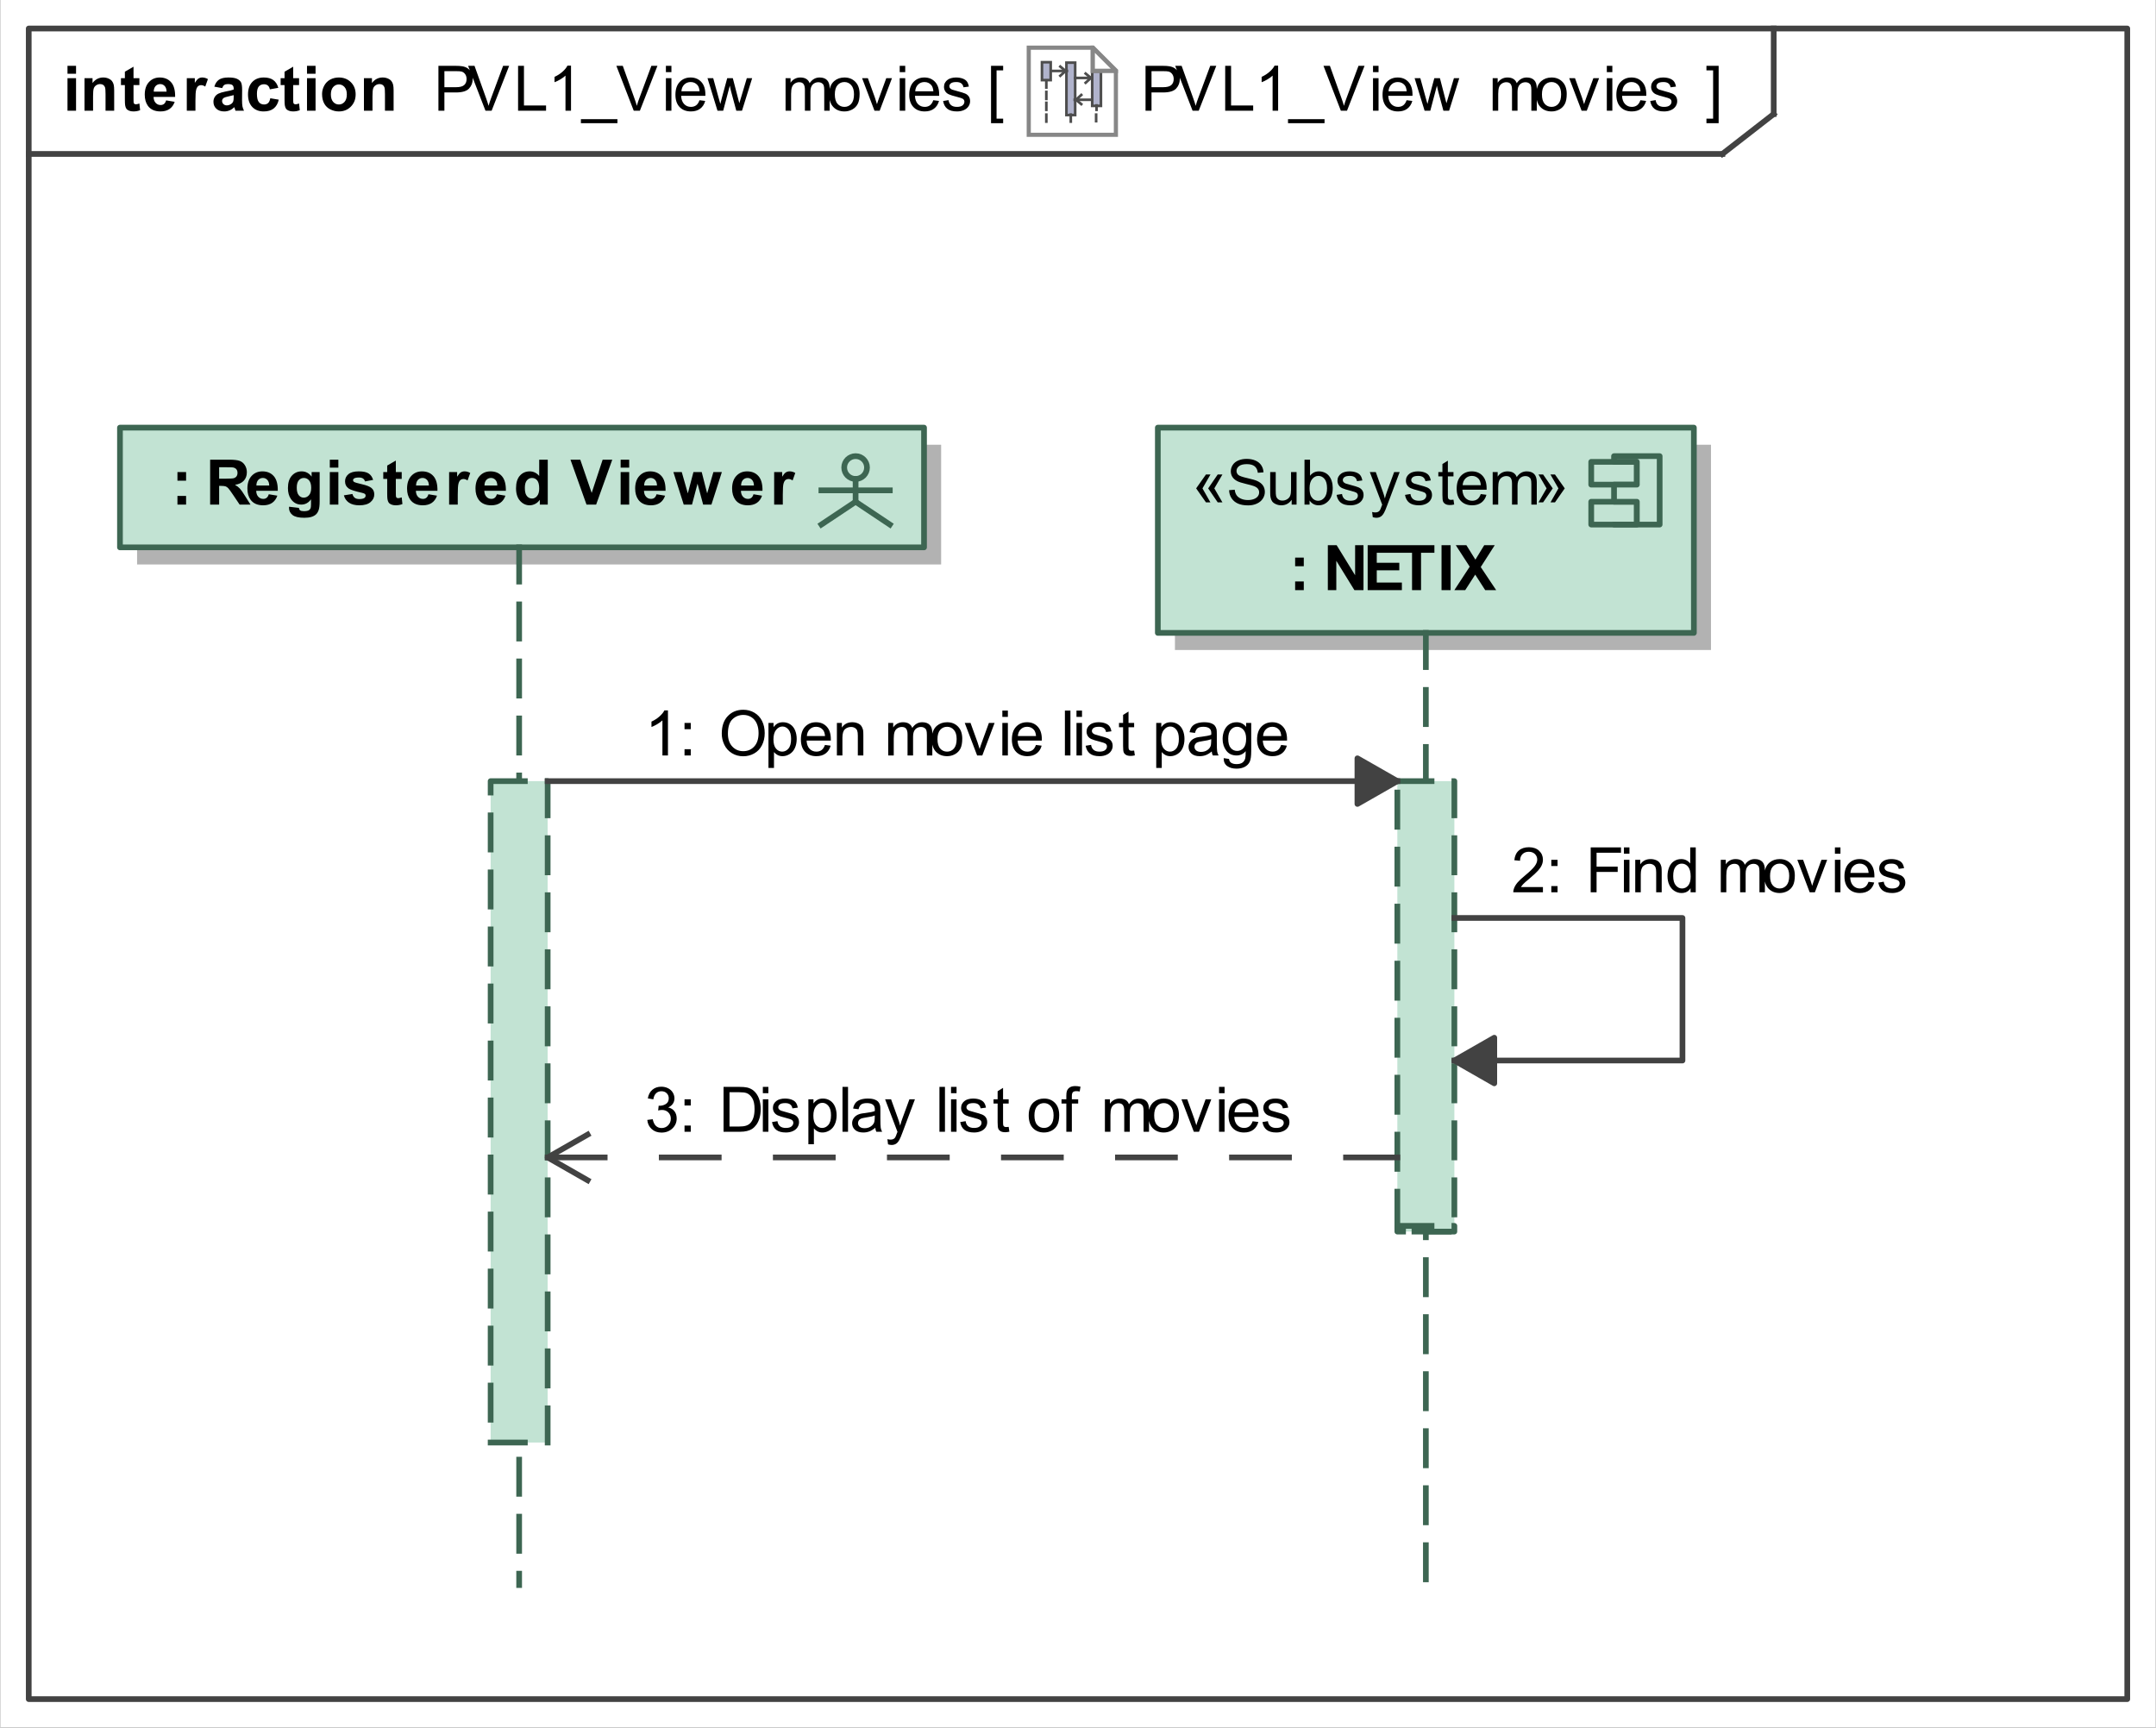 <?xml version="1.0" encoding="UTF-8"?>
<!DOCTYPE svg PUBLIC '-//W3C//DTD SVG 1.0//EN'
          'http://www.w3.org/TR/2001/REC-SVG-20010904/DTD/svg10.dtd'>
<svg fill-opacity="1" xmlns:xlink="http://www.w3.org/1999/xlink" color-rendering="auto" color-interpolation="auto" text-rendering="auto" stroke="black" stroke-linecap="square" width="3.938in" stroke-miterlimit="10" shape-rendering="auto" stroke-opacity="1" fill="black" stroke-dasharray="none" font-weight="normal" stroke-width="1" viewBox="0 0 378 303" height="3.156in" xmlns="http://www.w3.org/2000/svg" font-family="&apos;Arial&apos;" font-style="normal" stroke-linejoin="miter" font-size="12" stroke-dashoffset="0" image-rendering="auto"
><rect x="0" y="0" width="378" height="303" fill="#333333" stroke="none"/><!--Generated by the Batik Graphics2D SVG Generator
 This is MagicDraw diagram.--><defs id="genericDefs"
  /><g
  ><defs id="defs1"
    ><radialGradient transform="matrix(1.207 0.0 116.196 0.926 0.0 -821.758)" gradientUnits="userSpaceOnUse" r="7.418" cx="-88.112" id="gradient1" cy="903.573" color-interpolation="sRGB" fx="-88.112" fy="903.573" spreadMethod="pad"
      ><stop stop-color="white" offset="0%"
        /><stop stop-color="rgb(176,179,204)" offset="100%"
      /></radialGradient
      ><radialGradient transform="matrix(1.207 0.0 116.196 0.314 0.0 -815.445)" gradientUnits="userSpaceOnUse" r="7.425" cx="-92.783" id="gradient2" cy="2620.457" color-interpolation="sRGB" fx="-92.783" fy="2620.457" spreadMethod="pad"
      ><stop stop-color="white" offset="0%"
        /><stop stop-color="rgb(176,179,204)" offset="100%"
      /></radialGradient
      ><radialGradient transform="matrix(1.207 0.0 116.196 0.609 0.0 -820.308)" gradientUnits="userSpaceOnUse" r="7.424" cx="-83.192" id="gradient3" cy="1368.874" color-interpolation="sRGB" fx="-83.192" fy="1368.874" spreadMethod="pad"
      ><stop stop-color="white" offset="0%"
        /><stop stop-color="rgb(176,179,204)" offset="100%"
      /></radialGradient
      ><radialGradient transform="matrix(1.0 0.0 0.08 1.0 0.0 -821.971)" gradientUnits="userSpaceOnUse" r="12.688" cx="6.981" id="gradient4" cy="827.77" color-interpolation="sRGB" fx="6.981" fy="827.77" spreadMethod="pad"
      ><stop stop-color="white" offset="0%"
        /><stop stop-color="rgb(176,179,204)" offset="100%"
      /></radialGradient
      ><radialGradient transform="matrix(1.0 0.0 0.08 1.0 0.0 -821.971)" gradientUnits="userSpaceOnUse" r="14.013" cx="12.632" id="gradient5" cy="829.371" color-interpolation="sRGB" fx="12.632" fy="829.371" spreadMethod="pad"
      ><stop stop-color="white" offset="0%"
        /><stop stop-color="rgb(176,179,204)" offset="100%"
      /></radialGradient
      ><radialGradient transform="matrix(1.0 0.0 0.08 1.0 0.0 -821.971)" gradientUnits="userSpaceOnUse" r="13.806" cx="12.48" id="gradient6" cy="834.371" color-interpolation="sRGB" fx="12.48" fy="834.371" spreadMethod="pad"
      ><stop stop-color="white" offset="0%"
        /><stop stop-color="rgb(176,179,204)" offset="100%"
      /></radialGradient
      ><radialGradient transform="matrix(1.0 0.0 0.08 0.174 0.0 -815.643)" gradientUnits="userSpaceOnUse" r="3.196" cx="4.42" id="gradient7" cy="4739.661" color-interpolation="sRGB" fx="4.42" fy="4739.661" spreadMethod="pad"
      ><stop stop-color="white" offset="0%"
        /><stop stop-color="rgb(176,179,204)" offset="100%"
      /></radialGradient
      ><radialGradient transform="matrix(1.0 0.0 0.08 0.174 0.0 -815.643)" gradientUnits="userSpaceOnUse" r="3.193" cx="4.42" id="gradient8" cy="4754.849" color-interpolation="sRGB" fx="4.42" fy="4754.849" spreadMethod="pad"
      ><stop stop-color="white" offset="0%"
        /><stop stop-color="rgb(176,179,204)" offset="100%"
      /></radialGradient
      ><radialGradient transform="matrix(1.0 0.0 0.08 0.174 0.0 -815.643)" gradientUnits="userSpaceOnUse" r="3.193" cx="4.42" id="gradient9" cy="4769.214" color-interpolation="sRGB" fx="4.42" fy="4769.214" spreadMethod="pad"
      ><stop stop-color="white" offset="0%"
        /><stop stop-color="rgb(176,179,204)" offset="100%"
      /></radialGradient
      ><radialGradient transform="matrix(1.0 0.0 0.08 0.174 0.0 -815.643)" gradientUnits="userSpaceOnUse" r="3.194" cx="4.42" id="gradient10" cy="4784.286" color-interpolation="sRGB" fx="4.42" fy="4784.286" spreadMethod="pad"
      ><stop stop-color="white" offset="0%"
        /><stop stop-color="rgb(176,179,204)" offset="100%"
      /></radialGradient
      ><radialGradient transform="matrix(1.0 0.0 0.08 0.174 0.0 -815.643)" gradientUnits="userSpaceOnUse" r="3.194" cx="10.02" id="gradient11" cy="4784.291" color-interpolation="sRGB" fx="10.02" fy="4784.291" spreadMethod="pad"
      ><stop stop-color="white" offset="0%"
        /><stop stop-color="rgb(176,179,204)" offset="100%"
      /></radialGradient
      ><radialGradient transform="matrix(1.0 0.0 0.08 0.112 0.0 -813.368)" gradientUnits="userSpaceOnUse" r="3.194" cx="15.92" id="gradient12" cy="7420.062" color-interpolation="sRGB" fx="15.92" fy="7420.062" spreadMethod="pad"
      ><stop stop-color="white" offset="0%"
        /><stop stop-color="rgb(176,179,204)" offset="100%"
      /></radialGradient
      ><radialGradient transform="matrix(1.0 0.0 0.08 0.161 0.0 -814.364)" gradientUnits="userSpaceOnUse" r="3.201" cx="15.82" id="gradient13" cy="5180.981" color-interpolation="sRGB" fx="15.82" fy="5180.981" spreadMethod="pad"
      ><stop stop-color="white" offset="0%"
        /><stop stop-color="rgb(176,179,204)" offset="100%"
      /></radialGradient
      ><clipPath clipPathUnits="userSpaceOnUse" id="clipPath1"
      ><path d="M0 0 L378 0 L378 303 L0 303 L0 0 Z"
      /></clipPath
      ><clipPath clipPathUnits="userSpaceOnUse" id="clipPath2"
      ><path d="M-235.125 -10.45 L258.637 -10.45 L258.637 385.344 L-235.125 385.344 L-235.125 -10.45 Z"
      /></clipPath
      ><clipPath clipPathUnits="userSpaceOnUse" id="clipPath3"
      ><path d="M-0 0 L-0 20.9 L20.9 20.9 L20.9 0 Z"
      /></clipPath
    ></defs
    ><g fill="white" stroke="white"
    ><rect x="0" width="378" height="303" y="0" clip-path="url(#clipPath1)" stroke="none"
    /></g
    ><g fill="rgb(66,66,66)" text-rendering="geometricPrecision" stroke-linecap="butt" stroke="rgb(66,66,66)" stroke-linejoin="round"
    ><rect fill="none" x="5" width="368" height="293" y="5" clip-path="url(#clipPath1)"
      /><line y2="27" fill="none" x1="5" clip-path="url(#clipPath1)" x2="302" y1="27"
      /><line y2="20" fill="none" x1="311" clip-path="url(#clipPath1)" x2="311" y1="5"
      /><line y2="20" fill="none" x1="302" clip-path="url(#clipPath1)" x2="311" y1="27"
      /><path fill="black" d="M200.844 19.419 L200.844 11.544 L203.812 11.544 Q204.609 11.544 205.016 11.622 Q205.594 11.716 205.984 11.989 Q206.375 12.263 206.617 12.747 Q206.859 13.231 206.859 13.825 Q206.859 14.825 206.219 15.521 Q205.578 16.216 203.906 16.216 L201.891 16.216 L201.891 19.419 L200.844 19.419 ZM201.891 15.294 L203.922 15.294 Q204.938 15.294 205.359 14.919 Q205.781 14.544 205.781 13.856 Q205.781 13.356 205.531 13.005 Q205.281 12.653 204.875 12.544 Q204.609 12.481 203.906 12.481 L201.891 12.481 L201.891 15.294 ZM209.094 19.419 L206.047 11.544 L207.172 11.544 L209.219 17.263 Q209.469 17.95 209.641 18.56 Q209.812 17.903 210.062 17.263 L212.188 11.544 L213.25 11.544 L210.172 19.419 L209.094 19.419 ZM214.812 19.419 L214.812 11.544 L215.844 11.544 L215.844 18.497 L219.719 18.497 L219.719 19.419 L214.812 19.419 ZM224.094 19.419 L223.125 19.419 L223.125 13.263 Q222.781 13.591 222.219 13.927 Q221.656 14.263 221.203 14.419 L221.203 13.481 Q222.016 13.106 222.617 12.567 Q223.219 12.028 223.469 11.513 L224.094 11.513 L224.094 19.419 ZM225.828 21.606 L225.828 20.903 L232.234 20.903 L232.234 21.606 L225.828 21.606 ZM235.094 19.419 L232.047 11.544 L233.172 11.544 L235.219 17.263 Q235.469 17.95 235.641 18.56 Q235.812 17.903 236.062 17.263 L238.188 11.544 L239.25 11.544 L236.172 19.419 L235.094 19.419 ZM240.734 12.653 L240.734 11.544 L241.703 11.544 L241.703 12.653 L240.734 12.653 ZM240.734 19.419 L240.734 13.716 L241.703 13.716 L241.703 19.419 L240.734 19.419 ZM246.625 17.575 L247.625 17.7 Q247.391 18.575 246.75 19.06 Q246.109 19.544 245.125 19.544 Q243.875 19.544 243.141 18.778 Q242.406 18.013 242.406 16.622 Q242.406 15.169 243.148 14.38 Q243.891 13.591 245.062 13.591 Q246.219 13.591 246.938 14.364 Q247.656 15.138 247.656 16.56 Q247.656 16.638 247.656 16.81 L243.406 16.81 Q243.453 17.747 243.93 18.247 Q244.406 18.747 245.125 18.747 Q245.656 18.747 246.031 18.474 Q246.406 18.2 246.625 17.575 ZM243.453 16.013 L246.641 16.013 Q246.578 15.294 246.281 14.935 Q245.812 14.388 245.078 14.388 Q244.406 14.388 243.953 14.833 Q243.5 15.278 243.453 16.013 ZM249.781 19.419 L248.031 13.716 L249.031 13.716 L249.938 17.013 L250.281 18.231 Q250.297 18.138 250.578 17.06 L251.484 13.716 L252.469 13.716 L253.328 17.028 L253.609 18.106 L253.938 17.013 L254.922 13.716 L255.859 13.716 L254.078 19.419 L253.078 19.419 L252.156 15.997 L251.938 15.028 L250.781 19.419 L249.781 19.419 ZM261.719 19.419 L261.719 13.716 L262.594 13.716 L262.594 14.513 Q262.859 14.091 263.305 13.841 Q263.75 13.591 264.312 13.591 Q264.953 13.591 265.359 13.849 Q265.766 14.106 265.938 14.591 Q266.609 13.591 267.688 13.591 Q268.547 13.591 269 14.06 Q269.453 14.528 269.453 15.497 L269.453 19.419 L268.5 19.419 L268.5 15.825 Q268.5 15.247 268.406 14.989 Q268.312 14.731 268.062 14.575 Q267.812 14.419 267.484 14.419 Q266.875 14.419 266.477 14.825 Q266.078 15.231 266.078 16.106 L266.078 19.419 L265.109 19.419 L265.109 15.716 Q265.109 15.075 264.875 14.747 Q264.641 14.419 264.109 14.419 Q263.703 14.419 263.352 14.638 Q263 14.856 262.844 15.271 Q262.688 15.685 262.688 16.466 L262.688 19.419 L261.719 19.419 ZM269.359 16.56 Q269.359 14.981 270.25 14.216 Q270.984 13.591 272.047 13.591 Q273.219 13.591 273.961 14.356 Q274.703 15.122 274.703 16.481 Q274.703 17.591 274.375 18.224 Q274.047 18.856 273.414 19.2 Q272.781 19.544 272.047 19.544 Q270.844 19.544 270.102 18.778 Q269.359 18.013 269.359 16.56 ZM270.359 16.56 Q270.359 17.669 270.836 18.208 Q271.312 18.747 272.047 18.747 Q272.766 18.747 273.242 18.2 Q273.719 17.653 273.719 16.528 Q273.719 15.481 273.234 14.935 Q272.75 14.388 272.047 14.388 Q271.312 14.388 270.836 14.927 Q270.359 15.466 270.359 16.56 ZM277.312 19.419 L275.141 13.716 L276.156 13.716 L277.391 17.138 Q277.578 17.685 277.75 18.278 Q277.875 17.825 278.109 17.2 L279.375 13.716 L280.375 13.716 L278.219 19.419 L277.312 19.419 ZM281.734 12.653 L281.734 11.544 L282.703 11.544 L282.703 12.653 L281.734 12.653 ZM281.734 19.419 L281.734 13.716 L282.703 13.716 L282.703 19.419 L281.734 19.419 ZM287.625 17.575 L288.625 17.7 Q288.391 18.575 287.75 19.06 Q287.109 19.544 286.125 19.544 Q284.875 19.544 284.141 18.778 Q283.406 18.013 283.406 16.622 Q283.406 15.169 284.148 14.38 Q284.891 13.591 286.062 13.591 Q287.219 13.591 287.938 14.364 Q288.656 15.138 288.656 16.56 Q288.656 16.638 288.656 16.81 L284.406 16.81 Q284.453 17.747 284.93 18.247 Q285.406 18.747 286.125 18.747 Q286.656 18.747 287.031 18.474 Q287.406 18.2 287.625 17.575 ZM284.453 16.013 L287.641 16.013 Q287.578 15.294 287.281 14.935 Q286.812 14.388 286.078 14.388 Q285.406 14.388 284.953 14.833 Q284.5 15.278 284.453 16.013 ZM289.344 17.716 L290.297 17.56 Q290.375 18.138 290.742 18.442 Q291.109 18.747 291.766 18.747 Q292.438 18.747 292.758 18.481 Q293.078 18.216 293.078 17.841 Q293.078 17.513 292.797 17.325 Q292.594 17.2 291.812 16.997 Q290.75 16.731 290.336 16.536 Q289.922 16.341 289.711 15.997 Q289.5 15.653 289.5 15.231 Q289.5 14.841 289.672 14.521 Q289.844 14.2 290.156 13.981 Q290.375 13.81 290.766 13.7 Q291.156 13.591 291.594 13.591 Q292.266 13.591 292.773 13.778 Q293.281 13.966 293.523 14.302 Q293.766 14.638 293.859 15.185 L292.922 15.31 Q292.844 14.872 292.539 14.63 Q292.234 14.388 291.672 14.388 Q291 14.388 290.719 14.606 Q290.438 14.825 290.438 15.122 Q290.438 15.31 290.547 15.45 Q290.672 15.606 290.922 15.716 Q291.062 15.763 291.781 15.966 Q292.797 16.231 293.203 16.403 Q293.609 16.575 293.844 16.911 Q294.078 17.247 294.078 17.747 Q294.078 18.231 293.797 18.653 Q293.516 19.075 292.984 19.31 Q292.453 19.544 291.781 19.544 Q290.672 19.544 290.086 19.083 Q289.5 18.622 289.344 17.716 Z" clip-path="url(#clipPath1)" stroke="none"
      /><path fill="black" d="M76.844 19.419 L76.844 11.544 L79.812 11.544 Q80.609 11.544 81.016 11.622 Q81.594 11.716 81.984 11.989 Q82.375 12.263 82.617 12.747 Q82.859 13.231 82.859 13.825 Q82.859 14.825 82.219 15.521 Q81.578 16.216 79.906 16.216 L77.891 16.216 L77.891 19.419 L76.844 19.419 ZM77.891 15.294 L79.922 15.294 Q80.938 15.294 81.359 14.919 Q81.781 14.544 81.781 13.856 Q81.781 13.356 81.531 13.005 Q81.281 12.653 80.875 12.544 Q80.609 12.481 79.906 12.481 L77.891 12.481 L77.891 15.294 ZM85.094 19.419 L82.047 11.544 L83.172 11.544 L85.219 17.263 Q85.469 17.95 85.641 18.56 Q85.812 17.903 86.062 17.263 L88.188 11.544 L89.25 11.544 L86.172 19.419 L85.094 19.419 ZM90.812 19.419 L90.812 11.544 L91.844 11.544 L91.844 18.497 L95.719 18.497 L95.719 19.419 L90.812 19.419 ZM100.094 19.419 L99.125 19.419 L99.125 13.263 Q98.781 13.591 98.219 13.927 Q97.656 14.263 97.203 14.419 L97.203 13.481 Q98.016 13.106 98.617 12.567 Q99.219 12.028 99.469 11.513 L100.094 11.513 L100.094 19.419 ZM101.828 21.606 L101.828 20.903 L108.234 20.903 L108.234 21.606 L101.828 21.606 ZM111.094 19.419 L108.047 11.544 L109.172 11.544 L111.219 17.263 Q111.469 17.95 111.641 18.56 Q111.812 17.903 112.062 17.263 L114.188 11.544 L115.25 11.544 L112.172 19.419 L111.094 19.419 ZM116.734 12.653 L116.734 11.544 L117.703 11.544 L117.703 12.653 L116.734 12.653 ZM116.734 19.419 L116.734 13.716 L117.703 13.716 L117.703 19.419 L116.734 19.419 ZM122.625 17.575 L123.625 17.7 Q123.391 18.575 122.75 19.06 Q122.109 19.544 121.125 19.544 Q119.875 19.544 119.141 18.778 Q118.406 18.013 118.406 16.622 Q118.406 15.169 119.148 14.38 Q119.891 13.591 121.062 13.591 Q122.219 13.591 122.938 14.364 Q123.656 15.138 123.656 16.56 Q123.656 16.638 123.656 16.81 L119.406 16.81 Q119.453 17.747 119.93 18.247 Q120.406 18.747 121.125 18.747 Q121.656 18.747 122.031 18.474 Q122.406 18.2 122.625 17.575 ZM119.453 16.013 L122.641 16.013 Q122.578 15.294 122.281 14.935 Q121.812 14.388 121.078 14.388 Q120.406 14.388 119.953 14.833 Q119.5 15.278 119.453 16.013 ZM125.781 19.419 L124.031 13.716 L125.031 13.716 L125.938 17.013 L126.281 18.231 Q126.297 18.138 126.578 17.06 L127.484 13.716 L128.469 13.716 L129.328 17.028 L129.609 18.106 L129.938 17.013 L130.922 13.716 L131.859 13.716 L130.078 19.419 L129.078 19.419 L128.156 15.997 L127.938 15.028 L126.781 19.419 L125.781 19.419 ZM137.719 19.419 L137.719 13.716 L138.594 13.716 L138.594 14.513 Q138.859 14.091 139.305 13.841 Q139.75 13.591 140.312 13.591 Q140.953 13.591 141.359 13.849 Q141.766 14.106 141.938 14.591 Q142.609 13.591 143.688 13.591 Q144.547 13.591 145 14.06 Q145.453 14.528 145.453 15.497 L145.453 19.419 L144.5 19.419 L144.5 15.825 Q144.5 15.247 144.406 14.989 Q144.312 14.731 144.062 14.575 Q143.812 14.419 143.484 14.419 Q142.875 14.419 142.477 14.825 Q142.078 15.231 142.078 16.106 L142.078 19.419 L141.109 19.419 L141.109 15.716 Q141.109 15.075 140.875 14.747 Q140.641 14.419 140.109 14.419 Q139.703 14.419 139.352 14.638 Q139 14.856 138.844 15.271 Q138.688 15.685 138.688 16.466 L138.688 19.419 L137.719 19.419 ZM145.359 16.56 Q145.359 14.981 146.25 14.216 Q146.984 13.591 148.047 13.591 Q149.219 13.591 149.961 14.356 Q150.703 15.122 150.703 16.481 Q150.703 17.591 150.375 18.224 Q150.047 18.856 149.414 19.2 Q148.781 19.544 148.047 19.544 Q146.844 19.544 146.102 18.778 Q145.359 18.013 145.359 16.56 ZM146.359 16.56 Q146.359 17.669 146.836 18.208 Q147.312 18.747 148.047 18.747 Q148.766 18.747 149.242 18.2 Q149.719 17.653 149.719 16.528 Q149.719 15.481 149.234 14.935 Q148.75 14.388 148.047 14.388 Q147.312 14.388 146.836 14.927 Q146.359 15.466 146.359 16.56 ZM153.312 19.419 L151.141 13.716 L152.156 13.716 L153.391 17.138 Q153.578 17.685 153.75 18.278 Q153.875 17.825 154.109 17.2 L155.375 13.716 L156.375 13.716 L154.219 19.419 L153.312 19.419 ZM157.734 12.653 L157.734 11.544 L158.703 11.544 L158.703 12.653 L157.734 12.653 ZM157.734 19.419 L157.734 13.716 L158.703 13.716 L158.703 19.419 L157.734 19.419 ZM163.625 17.575 L164.625 17.7 Q164.391 18.575 163.75 19.06 Q163.109 19.544 162.125 19.544 Q160.875 19.544 160.141 18.778 Q159.406 18.013 159.406 16.622 Q159.406 15.169 160.148 14.38 Q160.891 13.591 162.062 13.591 Q163.219 13.591 163.938 14.364 Q164.656 15.138 164.656 16.56 Q164.656 16.638 164.656 16.81 L160.406 16.81 Q160.453 17.747 160.93 18.247 Q161.406 18.747 162.125 18.747 Q162.656 18.747 163.031 18.474 Q163.406 18.2 163.625 17.575 ZM160.453 16.013 L163.641 16.013 Q163.578 15.294 163.281 14.935 Q162.812 14.388 162.078 14.388 Q161.406 14.388 160.953 14.833 Q160.5 15.278 160.453 16.013 ZM165.344 17.716 L166.297 17.56 Q166.375 18.138 166.742 18.442 Q167.109 18.747 167.766 18.747 Q168.438 18.747 168.758 18.481 Q169.078 18.216 169.078 17.841 Q169.078 17.513 168.797 17.325 Q168.594 17.2 167.812 16.997 Q166.75 16.731 166.336 16.536 Q165.922 16.341 165.711 15.997 Q165.5 15.653 165.5 15.231 Q165.5 14.841 165.672 14.521 Q165.844 14.2 166.156 13.981 Q166.375 13.81 166.766 13.7 Q167.156 13.591 167.594 13.591 Q168.266 13.591 168.773 13.778 Q169.281 13.966 169.523 14.302 Q169.766 14.638 169.859 15.185 L168.922 15.31 Q168.844 14.872 168.539 14.63 Q168.234 14.388 167.672 14.388 Q167 14.388 166.719 14.606 Q166.438 14.825 166.438 15.122 Q166.438 15.31 166.547 15.45 Q166.672 15.606 166.922 15.716 Q167.062 15.763 167.781 15.966 Q168.797 16.231 169.203 16.403 Q169.609 16.575 169.844 16.911 Q170.078 17.247 170.078 17.747 Q170.078 18.231 169.797 18.653 Q169.516 19.075 168.984 19.31 Q168.453 19.544 167.781 19.544 Q166.672 19.544 166.086 19.083 Q165.5 18.622 165.344 17.716 Z" clip-path="url(#clipPath1)" stroke="none"
      /><path fill="black" d="M11.797 12.935 L11.797 11.544 L13.297 11.544 L13.297 12.935 L11.797 12.935 ZM11.797 19.419 L11.797 13.716 L13.297 13.716 L13.297 19.419 L11.797 19.419 ZM19.984 19.419 L18.469 19.419 L18.469 16.513 Q18.469 15.591 18.375 15.317 Q18.281 15.044 18.062 14.896 Q17.844 14.747 17.531 14.747 Q17.141 14.747 16.828 14.958 Q16.516 15.169 16.398 15.521 Q16.281 15.872 16.281 16.841 L16.281 19.419 L14.781 19.419 L14.781 13.716 L16.188 13.716 L16.188 14.56 Q16.922 13.591 18.062 13.591 Q18.562 13.591 18.977 13.771 Q19.391 13.95 19.602 14.224 Q19.812 14.497 19.898 14.856 Q19.984 15.216 19.984 15.872 L19.984 19.419 ZM24.406 13.716 L24.406 14.919 L23.375 14.919 L23.375 17.216 Q23.375 17.919 23.406 18.036 Q23.438 18.153 23.539 18.224 Q23.641 18.294 23.797 18.294 Q24 18.294 24.406 18.153 L24.531 19.325 Q24 19.544 23.344 19.544 Q22.922 19.544 22.594 19.411 Q22.266 19.278 22.117 19.06 Q21.969 18.841 21.906 18.466 Q21.859 18.2 21.859 17.403 L21.859 14.919 L21.172 14.919 L21.172 13.716 L21.859 13.716 L21.859 12.575 L23.375 11.7 L23.375 13.716 L24.406 13.716 ZM29.094 17.606 L30.594 17.856 Q30.312 18.685 29.688 19.114 Q29.062 19.544 28.109 19.544 Q26.625 19.544 25.906 18.575 Q25.344 17.794 25.344 16.606 Q25.344 15.185 26.086 14.388 Q26.828 13.591 27.969 13.591 Q29.234 13.591 29.969 14.427 Q30.703 15.263 30.672 16.997 L26.891 16.997 Q26.906 17.669 27.258 18.044 Q27.609 18.419 28.125 18.419 Q28.484 18.419 28.727 18.224 Q28.969 18.028 29.094 17.606 ZM29.172 16.075 Q29.156 15.419 28.836 15.083 Q28.516 14.747 28.062 14.747 Q27.562 14.747 27.234 15.106 Q26.922 15.466 26.922 16.075 L29.172 16.075 ZM34.234 19.419 L32.719 19.419 L32.719 13.716 L34.125 13.716 L34.125 14.528 Q34.484 13.95 34.773 13.771 Q35.062 13.591 35.422 13.591 Q35.938 13.591 36.422 13.872 L35.953 15.185 Q35.578 14.935 35.25 14.935 Q34.922 14.935 34.703 15.114 Q34.484 15.294 34.359 15.747 Q34.234 16.2 34.234 17.653 L34.234 19.419 ZM38.922 15.45 L37.547 15.2 Q37.781 14.388 38.344 13.989 Q38.906 13.591 40.016 13.591 Q41.031 13.591 41.523 13.825 Q42.016 14.06 42.219 14.427 Q42.422 14.794 42.422 15.778 L42.406 17.544 Q42.406 18.294 42.477 18.653 Q42.547 19.013 42.75 19.419 L41.25 19.419 Q41.188 19.263 41.109 18.966 Q41.078 18.841 41.062 18.794 Q40.672 19.169 40.227 19.356 Q39.781 19.544 39.281 19.544 Q38.406 19.544 37.898 19.067 Q37.391 18.591 37.391 17.856 Q37.391 17.372 37.625 16.997 Q37.859 16.622 38.273 16.419 Q38.688 16.216 39.469 16.06 Q40.531 15.872 40.938 15.7 L40.938 15.544 Q40.938 15.106 40.719 14.927 Q40.5 14.747 39.906 14.747 Q39.516 14.747 39.289 14.903 Q39.062 15.06 38.922 15.45 ZM40.938 16.685 Q40.641 16.778 40.016 16.911 Q39.391 17.044 39.203 17.169 Q38.906 17.388 38.906 17.7 Q38.906 18.028 39.141 18.255 Q39.375 18.481 39.734 18.481 Q40.141 18.481 40.516 18.216 Q40.797 18.013 40.875 17.716 Q40.938 17.528 40.938 16.981 L40.938 16.685 ZM48.766 15.403 L47.281 15.669 Q47.203 15.231 46.938 15.005 Q46.672 14.778 46.25 14.778 Q45.688 14.778 45.352 15.161 Q45.016 15.544 45.016 16.466 Q45.016 17.481 45.352 17.903 Q45.688 18.325 46.266 18.325 Q46.703 18.325 46.977 18.075 Q47.25 17.825 47.359 17.231 L48.844 17.481 Q48.609 18.513 47.953 19.028 Q47.297 19.544 46.203 19.544 Q44.938 19.544 44.195 18.755 Q43.453 17.966 43.453 16.575 Q43.453 15.153 44.203 14.372 Q44.953 13.591 46.219 13.591 Q47.266 13.591 47.883 14.036 Q48.5 14.481 48.766 15.403 ZM52.406 13.716 L52.406 14.919 L51.375 14.919 L51.375 17.216 Q51.375 17.919 51.406 18.036 Q51.438 18.153 51.539 18.224 Q51.641 18.294 51.797 18.294 Q52 18.294 52.406 18.153 L52.531 19.325 Q52 19.544 51.344 19.544 Q50.922 19.544 50.594 19.411 Q50.266 19.278 50.117 19.06 Q49.969 18.841 49.906 18.466 Q49.859 18.2 49.859 17.403 L49.859 14.919 L49.172 14.919 L49.172 13.716 L49.859 13.716 L49.859 12.575 L51.375 11.7 L51.375 13.716 L52.406 13.716 ZM53.797 12.935 L53.797 11.544 L55.297 11.544 L55.297 12.935 L53.797 12.935 ZM53.797 19.419 L53.797 13.716 L55.297 13.716 L55.297 19.419 L53.797 19.419 ZM56.438 16.481 Q56.438 15.731 56.812 15.028 Q57.188 14.325 57.867 13.958 Q58.547 13.591 59.375 13.591 Q60.672 13.591 61.5 14.427 Q62.328 15.263 62.328 16.544 Q62.328 17.841 61.492 18.692 Q60.656 19.544 59.391 19.544 Q58.609 19.544 57.898 19.192 Q57.188 18.841 56.812 18.153 Q56.438 17.466 56.438 16.481 ZM57.984 16.56 Q57.984 17.419 58.391 17.872 Q58.797 18.325 59.391 18.325 Q59.969 18.325 60.375 17.872 Q60.781 17.419 60.781 16.56 Q60.781 15.716 60.375 15.263 Q59.969 14.81 59.391 14.81 Q58.797 14.81 58.391 15.263 Q57.984 15.716 57.984 16.56 ZM68.984 19.419 L67.469 19.419 L67.469 16.513 Q67.469 15.591 67.375 15.317 Q67.281 15.044 67.062 14.896 Q66.844 14.747 66.531 14.747 Q66.141 14.747 65.828 14.958 Q65.516 15.169 65.398 15.521 Q65.281 15.872 65.281 16.841 L65.281 19.419 L63.781 19.419 L63.781 13.716 L65.188 13.716 L65.188 14.56 Q65.922 13.591 67.062 13.591 Q67.562 13.591 67.977 13.771 Q68.391 13.95 68.602 14.224 Q68.812 14.497 68.898 14.856 Q68.984 15.216 68.984 15.872 L68.984 19.419 Z" clip-path="url(#clipPath1)" stroke="none"
      /><path fill="black" d="M301.344 21.606 L299.203 21.606 L299.203 20.81 L300.375 20.81 L300.375 12.341 L299.203 12.341 L299.203 11.544 L301.344 11.544 L301.344 21.606 Z" clip-path="url(#clipPath1)" stroke="none"
    /></g
    ><g fill="white" text-rendering="geometricPrecision" transform="translate(180,8) matrix(0.766,0,0,0.766,0,0)" stroke-linecap="butt" stroke="white" stroke-linejoin="round"
    ><path d="M15.106 5.752 L15.106 0.854 L0.856 0.854 L0.856 19.829 L14.518 19.829 L15.106 19.829 L20.509 19.829 L20.509 5.752 Z" stroke="none" clip-path="url(#clipPath3)"
    /></g
    ><g fill="white" text-rendering="geometricPrecision" transform="matrix(0.766,0,0,0.766,180,8)" stroke-linecap="butt" stroke="white" stroke-linejoin="round"
    ><path d="M20.45 20.45 L0.45 20.45 L0.45 0.45 L15.117 0.45 L20.45 5.783 Z" stroke="none" clip-path="url(#clipPath3)"
    /></g
    ><g fill="rgb(135,135,135)" text-rendering="geometricPrecision" stroke-miterlimit="5" transform="matrix(0.766,0,0,0.766,180,8)" stroke-linecap="butt" stroke="rgb(135,135,135)"
    ><path fill="none" d="M20.45 20.45 L0.45 20.45 L0.45 0.45 L15.117 0.45 L20.45 5.783 Z" clip-path="url(#clipPath3)"
    /></g
    ><g fill="url(#gradient1)" text-rendering="geometricPrecision" stroke-miterlimit="5" transform="matrix(0.766,0,0,0.766,180,8)" stroke-linecap="butt" stroke="url(#gradient1)"
    ><path d="M11.1 15.9 L9.1 15.9 L9.1 3.9 L11.1 3.9 L11.1 15.9 Z" stroke="none" clip-path="url(#clipPath3)"
      /><path fill="none" d="M11.1 15.9 L9.1 15.9 L9.1 3.9 L11.1 3.9 L11.1 15.9 Z" stroke-width="0.6" clip-path="url(#clipPath3)" stroke="rgb(77,77,77)"
    /></g
    ><g stroke-linecap="butt" transform="matrix(0.766,0,0,0.766,180,8)" fill="url(#gradient2)" text-rendering="geometricPrecision" stroke="url(#gradient2)" stroke-width="0.6" stroke-miterlimit="5"
    ><path d="M5.5 7.9 L3.5 7.9 L3.5 3.8 L5.5 3.8 L5.5 7.9 Z" stroke="none" clip-path="url(#clipPath3)"
      /><path fill="none" d="M5.5 7.9 L3.5 7.9 L3.5 3.8 L5.5 3.8 L5.5 7.9 Z" clip-path="url(#clipPath3)" stroke="rgb(77,77,77)"
    /></g
    ><g stroke-linecap="butt" transform="matrix(0.766,0,0,0.766,180,8)" fill="url(#gradient3)" text-rendering="geometricPrecision" stroke="url(#gradient3)" stroke-width="0.6" stroke-miterlimit="5"
    ><path d="M17 13.8 L15 13.8 L15 5.9 L17 5.9 L17 13.8 Z" stroke="none" clip-path="url(#clipPath3)"
      /><path fill="none" d="M17 13.8 L15 13.8 L15 5.9 L17 5.9 L17 13.8 Z" clip-path="url(#clipPath3)" stroke="rgb(77,77,77)"
    /></g
    ><g stroke-linecap="butt" transform="matrix(0.766,0,0,0.766,180,8)" fill="url(#gradient4)" text-rendering="geometricPrecision" stroke="url(#gradient4)" stroke-width="0.6" stroke-miterlimit="5"
    ><path d="M5.6 5.8 L9.2 5.8" stroke="none" clip-path="url(#clipPath3)"
      /><path fill="none" d="M5.6 5.8 L9.2 5.8" clip-path="url(#clipPath3)" stroke="rgb(77,77,77)"
    /></g
    ><g stroke-linecap="butt" transform="matrix(0.766,0,0,0.766,180,8)" fill="url(#gradient5)" text-rendering="geometricPrecision" stroke="url(#gradient5)" stroke-width="0.6" stroke-miterlimit="5"
    ><path d="M11.1 7.4 L15 7.4" stroke="none" clip-path="url(#clipPath3)"
      /><path fill="none" d="M11.1 7.4 L15 7.4" clip-path="url(#clipPath3)" stroke="rgb(77,77,77)"
    /></g
    ><g stroke-linecap="butt" transform="matrix(0.766,0,0,0.766,180,8)" fill="url(#gradient6)" text-rendering="geometricPrecision" stroke="url(#gradient6)" stroke-width="0.6" stroke-miterlimit="5"
    ><path d="M11 12.4 L14.9 12.4" stroke="none" clip-path="url(#clipPath3)"
      /><path fill="none" d="M11 12.4 L14.9 12.4" clip-path="url(#clipPath3)" stroke="rgb(77,77,77)"
    /></g
    ><g stroke-linecap="butt" transform="matrix(0.766,0,0,0.766,180,8)" fill="url(#gradient7)" text-rendering="geometricPrecision" stroke="url(#gradient7)" stroke-width="0.6" stroke-miterlimit="5"
    ><path d="M4.5 8 L4.5 9.6" stroke="none" clip-path="url(#clipPath3)"
      /><path fill="none" stroke-dasharray="12,2,2,2" d="M4.5 8 L4.5 9.6" clip-path="url(#clipPath3)" stroke="rgb(77,77,77)"
    /></g
    ><g stroke-linecap="butt" transform="matrix(0.766,0,0,0.766,180,8)" fill="url(#gradient8)" text-rendering="geometricPrecision" stroke-dasharray="12,2,2,2" stroke="url(#gradient8)" stroke-width="0.6" stroke-miterlimit="5"
    ><path d="M4.5 10.6 L4.5 12.2" stroke="none" clip-path="url(#clipPath3)"
      /><path fill="none" d="M4.5 10.6 L4.5 12.2" clip-path="url(#clipPath3)" stroke="rgb(77,77,77)"
    /></g
    ><g stroke-linecap="butt" transform="matrix(0.766,0,0,0.766,180,8)" fill="url(#gradient9)" text-rendering="geometricPrecision" stroke-dasharray="12,2,2,2" stroke="url(#gradient9)" stroke-width="0.6" stroke-miterlimit="5"
    ><path d="M4.5 13.1 L4.5 14.7" stroke="none" clip-path="url(#clipPath3)"
      /><path fill="none" d="M4.5 13.1 L4.5 14.7" clip-path="url(#clipPath3)" stroke="rgb(77,77,77)"
    /></g
    ><g stroke-linecap="butt" transform="matrix(0.766,0,0,0.766,180,8)" fill="url(#gradient10)" text-rendering="geometricPrecision" stroke-dasharray="12,2,2,2" stroke="url(#gradient10)" stroke-width="0.6" stroke-miterlimit="5"
    ><path d="M4.5 15.8 L4.5 17.4" stroke="none" clip-path="url(#clipPath3)"
      /><path fill="none" d="M4.5 15.8 L4.5 17.4" clip-path="url(#clipPath3)" stroke="rgb(77,77,77)"
    /></g
    ><g stroke-linecap="butt" transform="matrix(0.766,0,0,0.766,180,8)" fill="url(#gradient11)" text-rendering="geometricPrecision" stroke-dasharray="12,2,2,2" stroke="url(#gradient11)" stroke-width="0.6" stroke-miterlimit="5"
    ><path d="M10.1 15.8 L10.1 17.4" stroke="none" clip-path="url(#clipPath3)"
      /><path fill="none" d="M10.1 15.8 L10.1 17.4" clip-path="url(#clipPath3)" stroke="rgb(77,77,77)"
    /></g
    ><g stroke-linecap="butt" transform="matrix(0.766,0,0,0.766,180,8)" fill="url(#gradient12)" text-rendering="geometricPrecision" stroke-dasharray="12,2,2,2" stroke="url(#gradient12)" stroke-width="0.6" stroke-miterlimit="5"
    ><path d="M16 13.7 L16 14.7" stroke="none" clip-path="url(#clipPath3)"
      /><path fill="none" d="M16 13.7 L16 14.7" clip-path="url(#clipPath3)" stroke="rgb(77,77,77)"
    /></g
    ><g stroke-linecap="butt" transform="matrix(0.766,0,0,0.766,180,8)" fill="url(#gradient13)" text-rendering="geometricPrecision" stroke-dasharray="12,2,2,2" stroke="url(#gradient13)" stroke-width="0.6" stroke-miterlimit="5"
    ><path d="M15.9 15.8 L15.9 17.3" stroke="none" clip-path="url(#clipPath3)"
      /><path fill="none" d="M15.9 15.8 L15.9 17.3" clip-path="url(#clipPath3)" stroke="rgb(77,77,77)"
    /></g
    ><g stroke-linecap="butt" transform="matrix(0.766,0,0,0.766,180,8)" fill="rgb(77,77,77)" text-rendering="geometricPrecision" stroke="rgb(77,77,77)" stroke-width="0.6" stroke-miterlimit="5"
    ><path fill="none" d="M7.7 4.8 L8.9 5.8 L7.7 6.9" clip-path="url(#clipPath3)"
    /></g
    ><g stroke-linecap="butt" transform="matrix(0.766,0,0,0.766,180,8)" fill="rgb(77,77,77)" text-rendering="geometricPrecision" stroke="rgb(77,77,77)" stroke-width="0.6" stroke-miterlimit="5"
    ><path fill="none" d="M13.5 6.4 L14.7 7.4 L13.5 8.5" clip-path="url(#clipPath3)"
    /></g
    ><g stroke-linecap="butt" transform="matrix(0.766,0,0,0.766,180,8)" fill="rgb(77,77,77)" text-rendering="geometricPrecision" stroke="rgb(77,77,77)" stroke-width="0.6" stroke-miterlimit="5"
    ><path fill="none" d="M12.5 13.4 L11.3 12.4 L12.5 11.298" clip-path="url(#clipPath3)"
    /></g
    ><g stroke-linecap="butt" transform="matrix(0.766,0,0,0.766,180,8)" fill="white" text-rendering="geometricPrecision" stroke="white" stroke-width="0.6" stroke-miterlimit="5"
    ><path d="M15.117 5.783 L20.45 5.783 L15.117 0.45 Z" stroke="none" clip-path="url(#clipPath3)"
      /><path fill="none" d="M15.117 5.783 L20.45 5.783 L15.117 0.45 Z" stroke-width="1" clip-path="url(#clipPath3)" stroke="rgb(135,135,135)"
    /></g
    ><g stroke-linecap="butt" stroke-linejoin="round" text-rendering="geometricPrecision"
    ><path d="M173.75 21.606 L173.75 11.544 L175.875 11.544 L175.875 12.341 L174.719 12.341 L174.719 20.81 L175.875 20.81 L175.875 21.606 L173.75 21.606 Z" stroke="none" clip-path="url(#clipPath1)"
    /></g
    ><g fill="rgb(178,178,178)" text-rendering="geometricPrecision" stroke-linecap="butt" stroke="rgb(178,178,178)" stroke-linejoin="round"
    ><rect x="24" width="141" height="21" y="78" clip-path="url(#clipPath1)" stroke="none"
      /><rect x="21" y="75" clip-path="url(#clipPath1)" fill="rgb(194,227,211)" width="141" height="21" stroke="none"
      /><rect x="21" y="75" clip-path="url(#clipPath1)" fill="none" width="141" height="21" stroke="rgb(61,102,82)"
      /><path fill="black" d="M31.078 84.31 L31.078 82.795 L32.594 82.795 L32.594 84.31 L31.078 84.31 ZM31.078 88.498 L31.078 86.982 L32.594 86.982 L32.594 88.498 L31.078 88.498 ZM36.812 88.498 L36.812 80.623 L40.156 80.623 Q41.422 80.623 41.992 80.834 Q42.562 81.045 42.906 81.592 Q43.25 82.138 43.25 82.826 Q43.25 83.717 42.727 84.295 Q42.203 84.873 41.172 85.029 Q41.688 85.326 42.023 85.685 Q42.359 86.045 42.922 86.967 L43.891 88.498 L41.984 88.498 L40.828 86.779 Q40.219 85.873 39.992 85.631 Q39.766 85.388 39.516 85.302 Q39.266 85.217 38.719 85.217 L38.391 85.217 L38.391 88.498 L36.812 88.498 ZM38.391 83.951 L39.578 83.951 Q40.719 83.951 41 83.857 Q41.281 83.763 41.445 83.529 Q41.609 83.295 41.609 82.935 Q41.609 82.529 41.398 82.287 Q41.188 82.045 40.797 81.982 Q40.609 81.951 39.641 81.951 L38.391 81.951 L38.391 83.951 ZM47.094 86.685 L48.594 86.935 Q48.312 87.763 47.688 88.193 Q47.062 88.623 46.109 88.623 Q44.625 88.623 43.906 87.654 Q43.344 86.873 43.344 85.685 Q43.344 84.263 44.086 83.467 Q44.828 82.67 45.969 82.67 Q47.234 82.67 47.969 83.506 Q48.703 84.342 48.672 86.076 L44.891 86.076 Q44.906 86.748 45.258 87.123 Q45.609 87.498 46.125 87.498 Q46.484 87.498 46.727 87.302 Q46.969 87.107 47.094 86.685 ZM47.172 85.154 Q47.156 84.498 46.836 84.162 Q46.516 83.826 46.062 83.826 Q45.562 83.826 45.234 84.185 Q44.922 84.545 44.922 85.154 L47.172 85.154 ZM50.656 88.873 L52.375 89.076 Q52.422 89.388 52.578 89.498 Q52.781 89.654 53.25 89.654 Q53.844 89.654 54.141 89.482 Q54.328 89.357 54.438 89.107 Q54.5 88.904 54.5 88.404 L54.5 87.576 Q53.828 88.498 52.797 88.498 Q51.656 88.498 50.984 87.529 Q50.453 86.763 50.453 85.607 Q50.453 84.185 51.141 83.427 Q51.828 82.67 52.859 82.67 Q53.922 82.67 54.609 83.592 L54.609 82.795 L56.016 82.795 L56.016 87.92 Q56.016 88.92 55.852 89.42 Q55.688 89.92 55.383 90.209 Q55.078 90.498 54.578 90.654 Q54.078 90.81 53.312 90.81 Q51.859 90.81 51.25 90.318 Q50.641 89.826 50.641 89.06 Q50.641 88.982 50.656 88.873 ZM52 85.529 Q52 86.435 52.352 86.857 Q52.703 87.279 53.219 87.279 Q53.766 87.279 54.148 86.849 Q54.531 86.42 54.531 85.56 Q54.531 84.685 54.164 84.256 Q53.797 83.826 53.25 83.826 Q52.703 83.826 52.352 84.248 Q52 84.67 52 85.529 ZM57.797 82.013 L57.797 80.623 L59.297 80.623 L59.297 82.013 L57.797 82.013 ZM57.797 88.498 L57.797 82.795 L59.297 82.795 L59.297 88.498 L57.797 88.498 ZM60.266 86.873 L61.766 86.638 Q61.875 87.076 62.164 87.302 Q62.453 87.529 62.984 87.529 Q63.578 87.529 63.875 87.326 Q64.078 87.17 64.078 86.92 Q64.078 86.748 63.969 86.638 Q63.844 86.529 63.453 86.435 Q61.641 86.029 61.141 85.701 Q60.469 85.232 60.469 84.42 Q60.469 83.67 61.055 83.17 Q61.641 82.67 62.875 82.67 Q64.047 82.67 64.609 83.045 Q65.172 83.42 65.391 84.17 L63.969 84.435 Q63.875 84.107 63.625 83.927 Q63.375 83.748 62.891 83.748 Q62.297 83.748 62.047 83.92 Q61.875 84.029 61.875 84.217 Q61.875 84.388 62.016 84.498 Q62.219 84.654 63.43 84.927 Q64.641 85.201 65.109 85.592 Q65.594 85.998 65.594 86.717 Q65.594 87.498 64.938 88.06 Q64.281 88.623 62.984 88.623 Q61.828 88.623 61.148 88.154 Q60.469 87.685 60.266 86.873 ZM70.406 82.795 L70.406 83.998 L69.375 83.998 L69.375 86.295 Q69.375 86.998 69.406 87.115 Q69.438 87.232 69.539 87.302 Q69.641 87.373 69.797 87.373 Q70 87.373 70.406 87.232 L70.531 88.404 Q70 88.623 69.344 88.623 Q68.922 88.623 68.594 88.49 Q68.266 88.357 68.117 88.138 Q67.969 87.92 67.906 87.545 Q67.859 87.279 67.859 86.482 L67.859 83.998 L67.172 83.998 L67.172 82.795 L67.859 82.795 L67.859 81.654 L69.375 80.779 L69.375 82.795 L70.406 82.795 ZM75.094 86.685 L76.594 86.935 Q76.312 87.763 75.688 88.193 Q75.062 88.623 74.109 88.623 Q72.625 88.623 71.906 87.654 Q71.344 86.873 71.344 85.685 Q71.344 84.263 72.086 83.467 Q72.828 82.67 73.969 82.67 Q75.234 82.67 75.969 83.506 Q76.703 84.342 76.672 86.076 L72.891 86.076 Q72.906 86.748 73.258 87.123 Q73.609 87.498 74.125 87.498 Q74.484 87.498 74.727 87.302 Q74.969 87.107 75.094 86.685 ZM75.172 85.154 Q75.156 84.498 74.836 84.162 Q74.516 83.826 74.062 83.826 Q73.562 83.826 73.234 84.185 Q72.922 84.545 72.922 85.154 L75.172 85.154 ZM80.234 88.498 L78.719 88.498 L78.719 82.795 L80.125 82.795 L80.125 83.607 Q80.484 83.029 80.773 82.849 Q81.062 82.67 81.422 82.67 Q81.938 82.67 82.422 82.951 L81.953 84.263 Q81.578 84.013 81.25 84.013 Q80.922 84.013 80.703 84.193 Q80.484 84.373 80.359 84.826 Q80.234 85.279 80.234 86.732 L80.234 88.498 ZM87.094 86.685 L88.594 86.935 Q88.312 87.763 87.688 88.193 Q87.062 88.623 86.109 88.623 Q84.625 88.623 83.906 87.654 Q83.344 86.873 83.344 85.685 Q83.344 84.263 84.086 83.467 Q84.828 82.67 85.969 82.67 Q87.234 82.67 87.969 83.506 Q88.703 84.342 88.672 86.076 L84.891 86.076 Q84.906 86.748 85.258 87.123 Q85.609 87.498 86.125 87.498 Q86.484 87.498 86.727 87.302 Q86.969 87.107 87.094 86.685 ZM87.172 85.154 Q87.156 84.498 86.836 84.162 Q86.516 83.826 86.062 83.826 Q85.562 83.826 85.234 84.185 Q84.922 84.545 84.922 85.154 L87.172 85.154 ZM96.016 88.498 L94.625 88.498 L94.625 87.654 Q94.266 88.154 93.789 88.388 Q93.312 88.623 92.844 88.623 Q91.859 88.623 91.156 87.834 Q90.453 87.045 90.453 85.623 Q90.453 84.17 91.133 83.42 Q91.812 82.67 92.859 82.67 Q93.812 82.67 94.516 83.467 L94.516 80.623 L96.016 80.623 L96.016 88.498 ZM92 85.529 Q92 86.435 92.25 86.842 Q92.609 87.435 93.266 87.435 Q93.781 87.435 94.148 86.99 Q94.516 86.545 94.516 85.67 Q94.516 84.685 94.164 84.256 Q93.812 83.826 93.25 83.826 Q92.719 83.826 92.359 84.248 Q92 84.67 92 85.529 ZM102.812 88.498 L100 80.623 L101.719 80.623 L103.719 86.451 L105.641 80.623 L107.328 80.623 L104.5 88.498 L102.812 88.498 ZM108.797 82.013 L108.797 80.623 L110.297 80.623 L110.297 82.013 L108.797 82.013 ZM108.797 88.498 L108.797 82.795 L110.297 82.795 L110.297 88.498 L108.797 88.498 ZM115.094 86.685 L116.594 86.935 Q116.312 87.763 115.688 88.193 Q115.062 88.623 114.109 88.623 Q112.625 88.623 111.906 87.654 Q111.344 86.873 111.344 85.685 Q111.344 84.263 112.086 83.467 Q112.828 82.67 113.969 82.67 Q115.234 82.67 115.969 83.506 Q116.703 84.342 116.672 86.076 L112.891 86.076 Q112.906 86.748 113.258 87.123 Q113.609 87.498 114.125 87.498 Q114.484 87.498 114.727 87.302 Q114.969 87.107 115.094 86.685 ZM115.172 85.154 Q115.156 84.498 114.836 84.162 Q114.516 83.826 114.062 83.826 Q113.562 83.826 113.234 84.185 Q112.922 84.545 112.922 85.154 L115.172 85.154 ZM119.859 88.498 L118.047 82.795 L119.516 82.795 L120.578 86.529 L121.562 82.795 L123.016 82.795 L123.969 86.529 L125.062 82.795 L126.547 82.795 L124.719 88.498 L123.266 88.498 L122.281 84.826 L121.312 88.498 L119.859 88.498 ZM132.094 86.685 L133.594 86.935 Q133.312 87.763 132.688 88.193 Q132.062 88.623 131.109 88.623 Q129.625 88.623 128.906 87.654 Q128.344 86.873 128.344 85.685 Q128.344 84.263 129.086 83.467 Q129.828 82.67 130.969 82.67 Q132.234 82.67 132.969 83.506 Q133.703 84.342 133.672 86.076 L129.891 86.076 Q129.906 86.748 130.258 87.123 Q130.609 87.498 131.125 87.498 Q131.484 87.498 131.727 87.302 Q131.969 87.107 132.094 86.685 ZM132.172 85.154 Q132.156 84.498 131.836 84.162 Q131.516 83.826 131.062 83.826 Q130.562 83.826 130.234 84.185 Q129.922 84.545 129.922 85.154 L132.172 85.154 ZM137.234 88.498 L135.719 88.498 L135.719 82.795 L137.125 82.795 L137.125 83.607 Q137.484 83.029 137.773 82.849 Q138.062 82.67 138.422 82.67 Q138.938 82.67 139.422 82.951 L138.953 84.263 Q138.578 84.013 138.25 84.013 Q137.922 84.013 137.703 84.193 Q137.484 84.373 137.359 84.826 Q137.234 85.279 137.234 86.732 L137.234 88.498 Z" clip-path="url(#clipPath1)" stroke="none"
      /><circle fill="rgb(194,227,211)" r="2" clip-path="url(#clipPath1)" cx="150" cy="82" stroke="none"
      /><circle fill="none" r="2" clip-path="url(#clipPath1)" cx="150" cy="82" stroke="rgb(61,102,82)"
      /><line clip-path="url(#clipPath1)" fill="none" x1="150" x2="150" y1="84" y2="88" stroke="rgb(61,102,82)"
      /><line clip-path="url(#clipPath1)" fill="none" x1="144" x2="156" y1="86" y2="86" stroke="rgb(61,102,82)"
      /><line clip-path="url(#clipPath1)" fill="none" x1="144" x2="150" y1="92" y2="88" stroke="rgb(61,102,82)"
      /><line clip-path="url(#clipPath1)" fill="none" x1="156" x2="150" y1="92" y2="88" stroke="rgb(61,102,82)"
    /></g
    ><g stroke-linecap="butt" fill="rgb(61,102,82)" text-rendering="geometricPrecision" stroke-linejoin="round" stroke-dasharray="6,4" stroke="rgb(61,102,82)" stroke-miterlimit="7"
    ><line y2="278" fill="none" x1="91" clip-path="url(#clipPath1)" x2="91" y1="96"
      /><rect x="86" y="137" clip-path="url(#clipPath1)" fill="rgb(194,227,211)" width="10" height="116" stroke="none"
      /><rect x="86" y="137" clip-path="url(#clipPath1)" fill="none" width="10" stroke-dasharray="none" height="116" stroke-miterlimit="10"
    /></g
    ><g fill="rgb(178,178,178)" text-rendering="geometricPrecision" stroke-linecap="butt" stroke="rgb(178,178,178)" stroke-linejoin="round"
    ><rect x="206" width="94" height="36" y="78" clip-path="url(#clipPath1)" stroke="none"
      /><rect x="203" y="75" clip-path="url(#clipPath1)" fill="rgb(194,227,211)" width="94" height="36" stroke="none"
      /><rect x="203" y="75" clip-path="url(#clipPath1)" fill="none" width="94" height="36" stroke="rgb(61,102,82)"
      /><path fill="black" d="M227.078 99.31 L227.078 97.795 L228.594 97.795 L228.594 99.31 L227.078 99.31 ZM227.078 103.498 L227.078 101.982 L228.594 101.982 L228.594 103.498 L227.078 103.498 ZM232.812 103.498 L232.812 95.623 L234.359 95.623 L237.594 100.888 L237.594 95.623 L239.062 95.623 L239.062 103.498 L237.469 103.498 L234.297 98.357 L234.297 103.498 L232.812 103.498 ZM239.797 103.498 L239.797 95.623 L245.641 95.623 L245.641 96.951 L241.391 96.951 L241.391 98.701 L245.344 98.701 L245.344 100.029 L241.391 100.029 L241.391 102.17 L245.797 102.17 L245.797 103.498 L239.797 103.498 ZM247.578 103.498 L247.578 96.951 L245.234 96.951 L245.234 95.623 L251.5 95.623 L251.5 96.951 L249.156 96.951 L249.156 103.498 L247.578 103.498 ZM252.75 103.498 L252.75 95.623 L254.344 95.623 L254.344 103.498 L252.75 103.498 ZM255 103.498 L257.688 99.388 L255.25 95.623 L257.109 95.623 L258.688 98.154 L260.234 95.623 L262.078 95.623 L259.625 99.451 L262.328 103.498 L260.406 103.498 L258.656 100.779 L256.906 103.498 L255 103.498 Z" clip-path="url(#clipPath1)" stroke="none"
      /><path fill="black" d="M210.828 85.654 L212.219 88.107 L211.438 88.107 L209.719 85.654 L211.438 83.217 L212.234 83.217 L210.828 85.654 ZM212.906 85.654 L214.328 88.107 L213.5 88.107 L211.828 85.654 L213.5 83.217 L214.328 83.217 L212.906 85.654 ZM215.5 85.967 L216.484 85.888 Q216.547 86.467 216.805 86.849 Q217.062 87.232 217.594 87.467 Q218.125 87.701 218.797 87.701 Q219.406 87.701 219.859 87.521 Q220.312 87.342 220.539 87.037 Q220.766 86.732 220.766 86.357 Q220.766 85.982 220.547 85.709 Q220.328 85.435 219.828 85.248 Q219.516 85.123 218.43 84.865 Q217.344 84.607 216.906 84.373 Q216.344 84.076 216.07 83.638 Q215.797 83.201 215.797 82.654 Q215.797 82.06 216.133 81.545 Q216.469 81.029 217.117 80.756 Q217.766 80.482 218.562 80.482 Q219.438 80.482 220.109 80.771 Q220.781 81.06 221.141 81.607 Q221.5 82.154 221.531 82.842 L220.531 82.92 Q220.453 82.17 219.984 81.787 Q219.516 81.404 218.609 81.404 Q217.672 81.404 217.234 81.756 Q216.797 82.107 216.797 82.592 Q216.797 83.013 217.109 83.295 Q217.406 83.56 218.68 83.849 Q219.953 84.138 220.422 84.357 Q221.109 84.67 221.438 85.154 Q221.766 85.638 221.766 86.279 Q221.766 86.904 221.406 87.459 Q221.047 88.013 220.367 88.326 Q219.688 88.638 218.844 88.638 Q217.781 88.638 217.062 88.326 Q216.344 88.013 215.93 87.388 Q215.516 86.763 215.5 85.967 ZM226.469 88.498 L226.469 87.654 Q225.797 88.623 224.656 88.623 Q224.156 88.623 223.711 88.427 Q223.266 88.232 223.055 87.943 Q222.844 87.654 222.766 87.232 Q222.703 86.951 222.703 86.326 L222.703 82.795 L223.672 82.795 L223.672 85.951 Q223.672 86.717 223.734 86.982 Q223.828 87.357 224.117 87.576 Q224.406 87.795 224.844 87.795 Q225.281 87.795 225.664 87.568 Q226.047 87.342 226.203 86.959 Q226.359 86.576 226.359 85.857 L226.359 82.795 L227.328 82.795 L227.328 88.498 L226.469 88.498 ZM229.609 88.498 L228.719 88.498 L228.719 80.623 L229.688 80.623 L229.688 83.435 Q230.297 82.67 231.25 82.67 Q231.781 82.67 232.25 82.881 Q232.719 83.092 233.023 83.474 Q233.328 83.857 233.5 84.396 Q233.672 84.935 233.672 85.56 Q233.672 87.029 232.945 87.826 Q232.219 88.623 231.203 88.623 Q230.188 88.623 229.609 87.779 L229.609 88.498 ZM229.609 85.607 Q229.609 86.623 229.891 87.092 Q230.344 87.826 231.125 87.826 Q231.75 87.826 232.211 87.279 Q232.672 86.732 232.672 85.638 Q232.672 84.529 232.234 83.998 Q231.797 83.467 231.156 83.467 Q230.531 83.467 230.07 84.013 Q229.609 84.56 229.609 85.607 ZM234.344 86.795 L235.297 86.638 Q235.375 87.217 235.742 87.521 Q236.109 87.826 236.766 87.826 Q237.438 87.826 237.758 87.56 Q238.078 87.295 238.078 86.92 Q238.078 86.592 237.797 86.404 Q237.594 86.279 236.812 86.076 Q235.75 85.81 235.336 85.615 Q234.922 85.42 234.711 85.076 Q234.5 84.732 234.5 84.31 Q234.5 83.92 234.672 83.599 Q234.844 83.279 235.156 83.06 Q235.375 82.888 235.766 82.779 Q236.156 82.67 236.594 82.67 Q237.266 82.67 237.773 82.857 Q238.281 83.045 238.523 83.381 Q238.766 83.717 238.859 84.263 L237.922 84.388 Q237.844 83.951 237.539 83.709 Q237.234 83.467 236.672 83.467 Q236 83.467 235.719 83.685 Q235.438 83.904 235.438 84.201 Q235.438 84.388 235.547 84.529 Q235.672 84.685 235.922 84.795 Q236.062 84.842 236.781 85.045 Q237.797 85.31 238.203 85.482 Q238.609 85.654 238.844 85.99 Q239.078 86.326 239.078 86.826 Q239.078 87.31 238.797 87.732 Q238.516 88.154 237.984 88.388 Q237.453 88.623 236.781 88.623 Q235.672 88.623 235.086 88.162 Q234.5 87.701 234.344 86.795 ZM240.688 90.701 L240.578 89.795 Q240.891 89.873 241.125 89.873 Q241.453 89.873 241.648 89.763 Q241.844 89.654 241.953 89.467 Q242.047 89.326 242.25 88.748 Q242.281 88.67 242.344 88.513 L240.172 82.795 L241.219 82.795 L242.406 86.092 Q242.641 86.732 242.812 87.42 Q242.984 86.748 243.219 86.123 L244.438 82.795 L245.406 82.795 L243.234 88.592 Q242.891 89.529 242.688 89.888 Q242.438 90.373 242.102 90.592 Q241.766 90.81 241.312 90.81 Q241.031 90.81 240.688 90.701 ZM246.344 86.795 L247.297 86.638 Q247.375 87.217 247.742 87.521 Q248.109 87.826 248.766 87.826 Q249.438 87.826 249.758 87.56 Q250.078 87.295 250.078 86.92 Q250.078 86.592 249.797 86.404 Q249.594 86.279 248.812 86.076 Q247.75 85.81 247.336 85.615 Q246.922 85.42 246.711 85.076 Q246.5 84.732 246.5 84.31 Q246.5 83.92 246.672 83.599 Q246.844 83.279 247.156 83.06 Q247.375 82.888 247.766 82.779 Q248.156 82.67 248.594 82.67 Q249.266 82.67 249.773 82.857 Q250.281 83.045 250.523 83.381 Q250.766 83.717 250.859 84.263 L249.922 84.388 Q249.844 83.951 249.539 83.709 Q249.234 83.467 248.672 83.467 Q248 83.467 247.719 83.685 Q247.438 83.904 247.438 84.201 Q247.438 84.388 247.547 84.529 Q247.672 84.685 247.922 84.795 Q248.062 84.842 248.781 85.045 Q249.797 85.31 250.203 85.482 Q250.609 85.654 250.844 85.99 Q251.078 86.326 251.078 86.826 Q251.078 87.31 250.797 87.732 Q250.516 88.154 249.984 88.388 Q249.453 88.623 248.781 88.623 Q247.672 88.623 247.086 88.162 Q246.5 87.701 246.344 86.795 ZM254.844 87.638 L254.969 88.482 Q254.562 88.576 254.25 88.576 Q253.719 88.576 253.43 88.404 Q253.141 88.232 253.023 87.967 Q252.906 87.701 252.906 86.826 L252.906 83.545 L252.188 83.545 L252.188 82.795 L252.906 82.795 L252.906 81.388 L253.859 80.795 L253.859 82.795 L254.844 82.795 L254.844 83.545 L253.859 83.545 L253.859 86.888 Q253.859 87.295 253.914 87.412 Q253.969 87.529 254.086 87.599 Q254.203 87.67 254.406 87.67 Q254.578 87.67 254.844 87.638 ZM259.625 86.654 L260.625 86.779 Q260.391 87.654 259.75 88.138 Q259.109 88.623 258.125 88.623 Q256.875 88.623 256.141 87.857 Q255.406 87.092 255.406 85.701 Q255.406 84.248 256.148 83.459 Q256.891 82.67 258.062 82.67 Q259.219 82.67 259.938 83.443 Q260.656 84.217 260.656 85.638 Q260.656 85.717 260.656 85.888 L256.406 85.888 Q256.453 86.826 256.93 87.326 Q257.406 87.826 258.125 87.826 Q258.656 87.826 259.031 87.552 Q259.406 87.279 259.625 86.654 ZM256.453 85.092 L259.641 85.092 Q259.578 84.373 259.281 84.013 Q258.812 83.467 258.078 83.467 Q257.406 83.467 256.953 83.912 Q256.5 84.357 256.453 85.092 ZM261.719 88.498 L261.719 82.795 L262.594 82.795 L262.594 83.592 Q262.859 83.17 263.305 82.92 Q263.75 82.67 264.312 82.67 Q264.953 82.67 265.359 82.927 Q265.766 83.185 265.938 83.67 Q266.609 82.67 267.688 82.67 Q268.547 82.67 269 83.138 Q269.453 83.607 269.453 84.576 L269.453 88.498 L268.5 88.498 L268.5 84.904 Q268.5 84.326 268.406 84.068 Q268.312 83.81 268.062 83.654 Q267.812 83.498 267.484 83.498 Q266.875 83.498 266.477 83.904 Q266.078 84.31 266.078 85.185 L266.078 88.498 L265.109 88.498 L265.109 84.795 Q265.109 84.154 264.875 83.826 Q264.641 83.498 264.109 83.498 Q263.703 83.498 263.352 83.717 Q263 83.935 262.844 84.349 Q262.688 84.763 262.688 85.545 L262.688 88.498 L261.719 88.498 ZM273.25 85.654 L271.844 83.217 L272.641 83.217 L274.359 85.654 L272.641 88.107 L271.859 88.107 L273.25 85.654 ZM271.172 85.654 L269.75 83.217 L270.562 83.217 L272.25 85.654 L270.562 88.107 L269.75 88.107 L271.172 85.654 Z" clip-path="url(#clipPath1)" stroke="none"
      /><rect x="279" y="81" clip-path="url(#clipPath1)" fill="rgb(194,227,211)" width="8" height="4" stroke="none"
      /><rect x="279" y="81" clip-path="url(#clipPath1)" fill="none" width="8" height="4" stroke="rgb(61,102,82)"
      /><rect x="279" y="88" clip-path="url(#clipPath1)" fill="rgb(194,227,211)" width="8" height="4" stroke="none"
      /><rect x="279" y="88" clip-path="url(#clipPath1)" fill="none" width="8" height="4" stroke="rgb(61,102,82)"
      /><polygon fill="rgb(194,227,211)" clip-path="url(#clipPath1)" points=" 283 80 291 80 291 92 283 92 283 92 287 92 287 88 283 88 283 85 287 85 287 81 283 81" stroke="none"
      /><polygon fill="none" clip-path="url(#clipPath1)" points=" 283 80 291 80 291 92 283 92 283 92 287 92 287 88 283 88 283 85 287 85 287 81 283 81" stroke="rgb(61,102,82)"
    /></g
    ><g stroke-linecap="butt" fill="rgb(61,102,82)" text-rendering="geometricPrecision" stroke-linejoin="round" stroke-dasharray="6,4" stroke="rgb(61,102,82)" stroke-miterlimit="7"
    ><line y2="278" fill="none" x1="250" clip-path="url(#clipPath1)" x2="250" y1="111"
      /><rect x="245" y="137" clip-path="url(#clipPath1)" fill="rgb(194,227,211)" width="10" height="79" stroke="none"
      /><rect x="245" y="137" clip-path="url(#clipPath1)" fill="none" width="10" stroke-dasharray="none" height="79" stroke-miterlimit="10"
      /><rect x="245" y="215" clip-path="url(#clipPath1)" fill="none" width="10" stroke-dasharray="none" height="1" stroke-miterlimit="10"
    /></g
    ><g fill="rgb(66,66,66)" text-rendering="geometricPrecision" stroke-linecap="butt" stroke="rgb(66,66,66)" stroke-linejoin="round"
    ><polygon points=" 238 133 245 137 238 141" stroke="none" clip-path="url(#clipPath1)"
      /><polygon fill="none" points=" 238 133 245 137 238 141" clip-path="url(#clipPath1)"
      /><path fill="none" d="M245 137 L96 137" clip-path="url(#clipPath1)"
      /><path fill="black" d="M126.531 128.67 Q126.531 126.701 127.586 125.592 Q128.641 124.482 130.297 124.482 Q131.391 124.482 132.266 125.006 Q133.141 125.529 133.602 126.459 Q134.062 127.388 134.062 128.576 Q134.062 129.763 133.578 130.709 Q133.094 131.654 132.211 132.146 Q131.328 132.638 130.297 132.638 Q129.188 132.638 128.312 132.099 Q127.438 131.56 126.984 130.631 Q126.531 129.701 126.531 128.67 ZM127.609 128.685 Q127.609 130.107 128.375 130.928 Q129.141 131.748 130.297 131.748 Q131.469 131.748 132.227 130.92 Q132.984 130.092 132.984 128.56 Q132.984 127.607 132.664 126.888 Q132.344 126.17 131.719 125.779 Q131.094 125.388 130.312 125.388 Q129.203 125.388 128.406 126.146 Q127.609 126.904 127.609 128.685 ZM134.719 134.685 L134.719 126.795 L135.609 126.795 L135.609 127.529 Q135.922 127.107 136.312 126.888 Q136.703 126.67 137.266 126.67 Q137.984 126.67 138.547 127.045 Q139.109 127.42 139.391 128.099 Q139.672 128.779 139.672 129.607 Q139.672 130.482 139.359 131.178 Q139.047 131.873 138.445 132.248 Q137.844 132.623 137.188 132.623 Q136.703 132.623 136.32 132.42 Q135.938 132.217 135.688 131.904 L135.688 134.685 L134.719 134.685 ZM135.594 129.685 Q135.594 130.779 136.047 131.303 Q136.5 131.826 137.125 131.826 Q137.766 131.826 138.227 131.287 Q138.688 130.748 138.688 129.592 Q138.688 128.513 138.242 127.967 Q137.797 127.42 137.172 127.42 Q136.547 127.42 136.07 127.998 Q135.594 128.576 135.594 129.685 ZM144.625 130.654 L145.625 130.779 Q145.391 131.654 144.75 132.138 Q144.109 132.623 143.125 132.623 Q141.875 132.623 141.141 131.857 Q140.406 131.092 140.406 129.701 Q140.406 128.248 141.148 127.459 Q141.891 126.67 143.062 126.67 Q144.219 126.67 144.938 127.443 Q145.656 128.217 145.656 129.638 Q145.656 129.717 145.656 129.888 L141.406 129.888 Q141.453 130.826 141.93 131.326 Q142.406 131.826 143.125 131.826 Q143.656 131.826 144.031 131.553 Q144.406 131.279 144.625 130.654 ZM141.453 129.092 L144.641 129.092 Q144.578 128.373 144.281 128.013 Q143.812 127.467 143.078 127.467 Q142.406 127.467 141.953 127.912 Q141.5 128.357 141.453 129.092 ZM146.719 132.498 L146.719 126.795 L147.594 126.795 L147.594 127.607 Q148.219 126.67 149.406 126.67 Q149.922 126.67 150.359 126.849 Q150.797 127.029 151.008 127.334 Q151.219 127.638 151.312 128.045 Q151.359 128.326 151.359 128.998 L151.359 132.498 L150.391 132.498 L150.391 129.029 Q150.391 128.435 150.281 128.146 Q150.172 127.857 149.883 127.677 Q149.594 127.498 149.203 127.498 Q148.594 127.498 148.141 127.888 Q147.688 128.279 147.688 129.388 L147.688 132.498 L146.719 132.498 ZM155.719 132.498 L155.719 126.795 L156.594 126.795 L156.594 127.592 Q156.859 127.17 157.305 126.92 Q157.75 126.67 158.312 126.67 Q158.953 126.67 159.359 126.927 Q159.766 127.185 159.938 127.67 Q160.609 126.67 161.688 126.67 Q162.547 126.67 163 127.138 Q163.453 127.607 163.453 128.576 L163.453 132.498 L162.5 132.498 L162.5 128.904 Q162.5 128.326 162.406 128.068 Q162.312 127.81 162.062 127.654 Q161.812 127.498 161.484 127.498 Q160.875 127.498 160.477 127.904 Q160.078 128.31 160.078 129.185 L160.078 132.498 L159.109 132.498 L159.109 128.795 Q159.109 128.154 158.875 127.826 Q158.641 127.498 158.109 127.498 Q157.703 127.498 157.352 127.717 Q157 127.935 156.844 128.349 Q156.688 128.763 156.688 129.545 L156.688 132.498 L155.719 132.498 ZM163.359 129.638 Q163.359 128.06 164.25 127.295 Q164.984 126.67 166.047 126.67 Q167.219 126.67 167.961 127.435 Q168.703 128.201 168.703 129.56 Q168.703 130.67 168.375 131.303 Q168.047 131.935 167.414 132.279 Q166.781 132.623 166.047 132.623 Q164.844 132.623 164.102 131.857 Q163.359 131.092 163.359 129.638 ZM164.359 129.638 Q164.359 130.748 164.836 131.287 Q165.312 131.826 166.047 131.826 Q166.766 131.826 167.242 131.279 Q167.719 130.732 167.719 129.607 Q167.719 128.56 167.234 128.013 Q166.75 127.467 166.047 127.467 Q165.312 127.467 164.836 128.006 Q164.359 128.545 164.359 129.638 ZM171.312 132.498 L169.141 126.795 L170.156 126.795 L171.391 130.217 Q171.578 130.763 171.75 131.357 Q171.875 130.904 172.109 130.279 L173.375 126.795 L174.375 126.795 L172.219 132.498 L171.312 132.498 ZM175.734 125.732 L175.734 124.623 L176.703 124.623 L176.703 125.732 L175.734 125.732 ZM175.734 132.498 L175.734 126.795 L176.703 126.795 L176.703 132.498 L175.734 132.498 ZM181.625 130.654 L182.625 130.779 Q182.391 131.654 181.75 132.138 Q181.109 132.623 180.125 132.623 Q178.875 132.623 178.141 131.857 Q177.406 131.092 177.406 129.701 Q177.406 128.248 178.148 127.459 Q178.891 126.67 180.062 126.67 Q181.219 126.67 181.938 127.443 Q182.656 128.217 182.656 129.638 Q182.656 129.717 182.656 129.888 L178.406 129.888 Q178.453 130.826 178.93 131.326 Q179.406 131.826 180.125 131.826 Q180.656 131.826 181.031 131.553 Q181.406 131.279 181.625 130.654 ZM178.453 129.092 L181.641 129.092 Q181.578 128.373 181.281 128.013 Q180.812 127.467 180.078 127.467 Q179.406 127.467 178.953 127.912 Q178.5 128.357 178.453 129.092 ZM186.703 132.498 L186.703 124.623 L187.672 124.623 L187.672 132.498 L186.703 132.498 ZM188.734 125.732 L188.734 124.623 L189.703 124.623 L189.703 125.732 L188.734 125.732 ZM188.734 132.498 L188.734 126.795 L189.703 126.795 L189.703 132.498 L188.734 132.498 ZM190.344 130.795 L191.297 130.638 Q191.375 131.217 191.742 131.521 Q192.109 131.826 192.766 131.826 Q193.438 131.826 193.758 131.56 Q194.078 131.295 194.078 130.92 Q194.078 130.592 193.797 130.404 Q193.594 130.279 192.812 130.076 Q191.75 129.81 191.336 129.615 Q190.922 129.42 190.711 129.076 Q190.5 128.732 190.5 128.31 Q190.5 127.92 190.672 127.599 Q190.844 127.279 191.156 127.06 Q191.375 126.888 191.766 126.779 Q192.156 126.67 192.594 126.67 Q193.266 126.67 193.773 126.857 Q194.281 127.045 194.523 127.381 Q194.766 127.717 194.859 128.263 L193.922 128.388 Q193.844 127.951 193.539 127.709 Q193.234 127.467 192.672 127.467 Q192 127.467 191.719 127.685 Q191.438 127.904 191.438 128.201 Q191.438 128.388 191.547 128.529 Q191.672 128.685 191.922 128.795 Q192.062 128.842 192.781 129.045 Q193.797 129.31 194.203 129.482 Q194.609 129.654 194.844 129.99 Q195.078 130.326 195.078 130.826 Q195.078 131.31 194.797 131.732 Q194.516 132.154 193.984 132.388 Q193.453 132.623 192.781 132.623 Q191.672 132.623 191.086 132.162 Q190.5 131.701 190.344 130.795 ZM198.844 131.638 L198.969 132.482 Q198.562 132.576 198.25 132.576 Q197.719 132.576 197.43 132.404 Q197.141 132.232 197.023 131.967 Q196.906 131.701 196.906 130.826 L196.906 127.545 L196.188 127.545 L196.188 126.795 L196.906 126.795 L196.906 125.388 L197.859 124.795 L197.859 126.795 L198.844 126.795 L198.844 127.545 L197.859 127.545 L197.859 130.888 Q197.859 131.295 197.914 131.412 Q197.969 131.529 198.086 131.599 Q198.203 131.67 198.406 131.67 Q198.578 131.67 198.844 131.638 ZM202.719 134.685 L202.719 126.795 L203.609 126.795 L203.609 127.529 Q203.922 127.107 204.312 126.888 Q204.703 126.67 205.266 126.67 Q205.984 126.67 206.547 127.045 Q207.109 127.42 207.391 128.099 Q207.672 128.779 207.672 129.607 Q207.672 130.482 207.359 131.178 Q207.047 131.873 206.445 132.248 Q205.844 132.623 205.188 132.623 Q204.703 132.623 204.32 132.42 Q203.938 132.217 203.688 131.904 L203.688 134.685 L202.719 134.685 ZM203.594 129.685 Q203.594 130.779 204.047 131.303 Q204.5 131.826 205.125 131.826 Q205.766 131.826 206.227 131.287 Q206.688 130.748 206.688 129.592 Q206.688 128.513 206.242 127.967 Q205.797 127.42 205.172 127.42 Q204.547 127.42 204.07 127.998 Q203.594 128.576 203.594 129.685 ZM212.453 131.795 Q211.906 132.248 211.414 132.435 Q210.922 132.623 210.344 132.623 Q209.406 132.623 208.898 132.162 Q208.391 131.701 208.391 130.998 Q208.391 130.576 208.586 130.232 Q208.781 129.888 209.086 129.678 Q209.391 129.467 209.781 129.357 Q210.062 129.279 210.641 129.217 Q211.812 129.076 212.359 128.873 Q212.375 128.685 212.375 128.623 Q212.375 128.029 212.094 127.795 Q211.734 127.467 211 127.467 Q210.312 127.467 209.992 127.701 Q209.672 127.935 209.516 128.545 L208.562 128.42 Q208.688 127.81 208.984 127.435 Q209.281 127.06 209.844 126.865 Q210.406 126.67 211.141 126.67 Q211.875 126.67 212.328 126.842 Q212.781 127.013 212.992 127.271 Q213.203 127.529 213.297 127.92 Q213.344 128.17 213.344 128.826 L213.344 130.107 Q213.344 131.451 213.406 131.81 Q213.469 132.17 213.656 132.498 L212.641 132.498 Q212.484 132.201 212.453 131.795 ZM212.359 129.638 Q211.844 129.857 210.781 129.998 Q210.188 130.092 209.945 130.193 Q209.703 130.295 209.562 130.506 Q209.422 130.717 209.422 130.967 Q209.422 131.357 209.719 131.615 Q210.016 131.873 210.578 131.873 Q211.141 131.873 211.57 131.623 Q212 131.373 212.219 130.951 Q212.359 130.623 212.359 129.982 L212.359 129.638 ZM214.547 132.967 L215.484 133.107 Q215.547 133.545 215.812 133.748 Q216.172 134.013 216.797 134.013 Q217.469 134.013 217.836 133.748 Q218.203 133.482 218.328 132.998 Q218.406 132.701 218.406 131.748 Q217.766 132.498 216.812 132.498 Q215.641 132.498 215 131.646 Q214.359 130.795 214.359 129.607 Q214.359 128.795 214.656 128.107 Q214.953 127.42 215.508 127.045 Q216.062 126.67 216.828 126.67 Q217.828 126.67 218.484 127.482 L218.484 126.795 L219.375 126.795 L219.375 131.717 Q219.375 133.06 219.109 133.615 Q218.844 134.17 218.25 134.49 Q217.656 134.81 216.797 134.81 Q215.781 134.81 215.156 134.349 Q214.531 133.888 214.547 132.967 ZM215.344 129.545 Q215.344 130.67 215.789 131.185 Q216.234 131.701 216.906 131.701 Q217.578 131.701 218.031 131.185 Q218.484 130.67 218.484 129.576 Q218.484 128.529 218.016 127.998 Q217.547 127.467 216.891 127.467 Q216.25 127.467 215.797 127.99 Q215.344 128.513 215.344 129.545 ZM224.625 130.654 L225.625 130.779 Q225.391 131.654 224.75 132.138 Q224.109 132.623 223.125 132.623 Q221.875 132.623 221.141 131.857 Q220.406 131.092 220.406 129.701 Q220.406 128.248 221.148 127.459 Q221.891 126.67 223.062 126.67 Q224.219 126.67 224.938 127.443 Q225.656 128.217 225.656 129.638 Q225.656 129.717 225.656 129.888 L221.406 129.888 Q221.453 130.826 221.93 131.326 Q222.406 131.826 223.125 131.826 Q223.656 131.826 224.031 131.553 Q224.406 131.279 224.625 130.654 ZM221.453 129.092 L224.641 129.092 Q224.578 128.373 224.281 128.013 Q223.812 127.467 223.078 127.467 Q222.406 127.467 221.953 127.912 Q221.5 128.357 221.453 129.092 Z" clip-path="url(#clipPath1)" stroke="none"
      /><path fill="black" d="M117.094 132.498 L116.125 132.498 L116.125 126.342 Q115.781 126.67 115.219 127.006 Q114.656 127.342 114.203 127.498 L114.203 126.56 Q115.016 126.185 115.617 125.646 Q116.219 125.107 116.469 124.592 L117.094 124.592 L117.094 132.498 ZM120 127.888 L120 126.795 L121.094 126.795 L121.094 127.888 L120 127.888 ZM120 132.498 L120 131.404 L121.094 131.404 L121.094 132.498 L120 132.498 Z" clip-path="url(#clipPath1)" stroke="none"
      /><polygon points=" 262 190 255 186 262 182" clip-path="url(#clipPath1)" stroke="none"
      /><polygon fill="none" points=" 262 190 255 186 262 182" clip-path="url(#clipPath1)"
      /><path fill="none" d="M255 186 L295 186 L295 161 L255 161" clip-path="url(#clipPath1)"
      /><path fill="black" d="M278.906 156.498 L278.906 148.623 L284.219 148.623 L284.219 149.56 L279.938 149.56 L279.938 151.998 L283.641 151.998 L283.641 152.92 L279.938 152.92 L279.938 156.498 L278.906 156.498 ZM284.734 149.732 L284.734 148.623 L285.703 148.623 L285.703 149.732 L284.734 149.732 ZM284.734 156.498 L284.734 150.795 L285.703 150.795 L285.703 156.498 L284.734 156.498 ZM286.719 156.498 L286.719 150.795 L287.594 150.795 L287.594 151.607 Q288.219 150.67 289.406 150.67 Q289.922 150.67 290.359 150.849 Q290.797 151.029 291.008 151.334 Q291.219 151.638 291.312 152.045 Q291.359 152.326 291.359 152.998 L291.359 156.498 L290.391 156.498 L290.391 153.029 Q290.391 152.435 290.281 152.146 Q290.172 151.857 289.883 151.678 Q289.594 151.498 289.203 151.498 Q288.594 151.498 288.141 151.888 Q287.688 152.279 287.688 153.388 L287.688 156.498 L286.719 156.498 ZM296.422 156.498 L296.422 155.779 Q295.891 156.623 294.828 156.623 Q294.156 156.623 293.578 156.248 Q293 155.873 292.688 155.201 Q292.375 154.529 292.375 153.654 Q292.375 152.795 292.664 152.099 Q292.953 151.404 293.516 151.037 Q294.078 150.67 294.781 150.67 Q295.297 150.67 295.703 150.888 Q296.109 151.107 296.359 151.451 L296.359 148.623 L297.328 148.623 L297.328 156.498 L296.422 156.498 ZM293.375 153.654 Q293.375 154.748 293.836 155.287 Q294.297 155.826 294.922 155.826 Q295.562 155.826 296 155.31 Q296.438 154.795 296.438 153.732 Q296.438 152.56 295.992 152.013 Q295.547 151.467 294.875 151.467 Q294.234 151.467 293.805 151.99 Q293.375 152.513 293.375 153.654 ZM301.719 156.498 L301.719 150.795 L302.594 150.795 L302.594 151.592 Q302.859 151.17 303.305 150.92 Q303.75 150.67 304.312 150.67 Q304.953 150.67 305.359 150.928 Q305.766 151.185 305.938 151.67 Q306.609 150.67 307.688 150.67 Q308.547 150.67 309 151.138 Q309.453 151.607 309.453 152.576 L309.453 156.498 L308.5 156.498 L308.5 152.904 Q308.5 152.326 308.406 152.068 Q308.312 151.81 308.062 151.654 Q307.812 151.498 307.484 151.498 Q306.875 151.498 306.477 151.904 Q306.078 152.31 306.078 153.185 L306.078 156.498 L305.109 156.498 L305.109 152.795 Q305.109 152.154 304.875 151.826 Q304.641 151.498 304.109 151.498 Q303.703 151.498 303.352 151.717 Q303 151.935 302.844 152.349 Q302.688 152.763 302.688 153.545 L302.688 156.498 L301.719 156.498 ZM309.359 153.638 Q309.359 152.06 310.25 151.295 Q310.984 150.67 312.047 150.67 Q313.219 150.67 313.961 151.435 Q314.703 152.201 314.703 153.56 Q314.703 154.67 314.375 155.303 Q314.047 155.935 313.414 156.279 Q312.781 156.623 312.047 156.623 Q310.844 156.623 310.102 155.857 Q309.359 155.092 309.359 153.638 ZM310.359 153.638 Q310.359 154.748 310.836 155.287 Q311.312 155.826 312.047 155.826 Q312.766 155.826 313.242 155.279 Q313.719 154.732 313.719 153.607 Q313.719 152.56 313.234 152.013 Q312.75 151.467 312.047 151.467 Q311.312 151.467 310.836 152.006 Q310.359 152.545 310.359 153.638 ZM317.312 156.498 L315.141 150.795 L316.156 150.795 L317.391 154.217 Q317.578 154.763 317.75 155.357 Q317.875 154.904 318.109 154.279 L319.375 150.795 L320.375 150.795 L318.219 156.498 L317.312 156.498 ZM321.734 149.732 L321.734 148.623 L322.703 148.623 L322.703 149.732 L321.734 149.732 ZM321.734 156.498 L321.734 150.795 L322.703 150.795 L322.703 156.498 L321.734 156.498 ZM327.625 154.654 L328.625 154.779 Q328.391 155.654 327.75 156.138 Q327.109 156.623 326.125 156.623 Q324.875 156.623 324.141 155.857 Q323.406 155.092 323.406 153.701 Q323.406 152.248 324.148 151.459 Q324.891 150.67 326.062 150.67 Q327.219 150.67 327.938 151.443 Q328.656 152.217 328.656 153.638 Q328.656 153.717 328.656 153.888 L324.406 153.888 Q324.453 154.826 324.93 155.326 Q325.406 155.826 326.125 155.826 Q326.656 155.826 327.031 155.553 Q327.406 155.279 327.625 154.654 ZM324.453 153.092 L327.641 153.092 Q327.578 152.373 327.281 152.013 Q326.812 151.467 326.078 151.467 Q325.406 151.467 324.953 151.912 Q324.5 152.357 324.453 153.092 ZM329.344 154.795 L330.297 154.638 Q330.375 155.217 330.742 155.521 Q331.109 155.826 331.766 155.826 Q332.438 155.826 332.758 155.56 Q333.078 155.295 333.078 154.92 Q333.078 154.592 332.797 154.404 Q332.594 154.279 331.812 154.076 Q330.75 153.81 330.336 153.615 Q329.922 153.42 329.711 153.076 Q329.5 152.732 329.5 152.31 Q329.5 151.92 329.672 151.599 Q329.844 151.279 330.156 151.06 Q330.375 150.888 330.766 150.779 Q331.156 150.67 331.594 150.67 Q332.266 150.67 332.773 150.857 Q333.281 151.045 333.523 151.381 Q333.766 151.717 333.859 152.263 L332.922 152.388 Q332.844 151.951 332.539 151.709 Q332.234 151.467 331.672 151.467 Q331 151.467 330.719 151.685 Q330.438 151.904 330.438 152.201 Q330.438 152.388 330.547 152.529 Q330.672 152.685 330.922 152.795 Q331.062 152.842 331.781 153.045 Q332.797 153.31 333.203 153.482 Q333.609 153.654 333.844 153.99 Q334.078 154.326 334.078 154.826 Q334.078 155.31 333.797 155.732 Q333.516 156.154 332.984 156.388 Q332.453 156.623 331.781 156.623 Q330.672 156.623 330.086 156.162 Q329.5 155.701 329.344 154.795 Z" clip-path="url(#clipPath1)" stroke="none"
      /><path fill="black" d="M270.531 155.576 L270.531 156.498 L265.328 156.498 Q265.328 156.154 265.453 155.826 Q265.641 155.295 266.078 154.779 Q266.516 154.263 267.344 153.592 Q268.625 152.529 269.078 151.92 Q269.531 151.31 269.531 150.763 Q269.531 150.185 269.125 149.787 Q268.719 149.388 268.047 149.388 Q267.359 149.388 266.938 149.81 Q266.516 150.232 266.516 150.967 L265.516 150.873 Q265.625 149.763 266.289 149.178 Q266.953 148.592 268.078 148.592 Q269.203 148.592 269.867 149.217 Q270.531 149.842 270.531 150.779 Q270.531 151.248 270.336 151.709 Q270.141 152.17 269.695 152.67 Q269.25 153.17 268.203 154.06 Q267.328 154.779 267.086 155.045 Q266.844 155.31 266.672 155.576 L270.531 155.576 ZM272 151.888 L272 150.795 L273.094 150.795 L273.094 151.888 L272 151.888 ZM272 156.498 L272 155.404 L273.094 155.404 L273.094 156.498 L272 156.498 Z" clip-path="url(#clipPath1)" stroke="none"
      /><path fill="none" d="M103 207 L96 203 L103 199" clip-path="url(#clipPath1)"
      /><path fill="none" stroke-dasharray="10,10" d="M96 203 L245 203" clip-path="url(#clipPath1)"
      /><path fill="black" d="M126.844 198.498 L126.844 190.623 L129.562 190.623 Q130.484 190.623 130.969 190.732 Q131.641 190.888 132.125 191.295 Q132.734 191.826 133.047 192.646 Q133.359 193.467 133.359 194.513 Q133.359 195.42 133.148 196.107 Q132.938 196.795 132.609 197.248 Q132.281 197.701 131.891 197.967 Q131.5 198.232 130.953 198.365 Q130.406 198.498 129.688 198.498 L126.844 198.498 ZM127.891 197.576 L129.578 197.576 Q130.344 197.576 130.789 197.428 Q131.234 197.279 131.5 197.013 Q131.875 196.638 132.078 196.013 Q132.281 195.388 132.281 194.498 Q132.281 193.263 131.875 192.599 Q131.469 191.935 130.891 191.717 Q130.469 191.56 129.547 191.56 L127.891 191.56 L127.891 197.576 ZM133.734 191.732 L133.734 190.623 L134.703 190.623 L134.703 191.732 L133.734 191.732 ZM133.734 198.498 L133.734 192.795 L134.703 192.795 L134.703 198.498 L133.734 198.498 ZM135.344 196.795 L136.297 196.638 Q136.375 197.217 136.742 197.521 Q137.109 197.826 137.766 197.826 Q138.438 197.826 138.758 197.56 Q139.078 197.295 139.078 196.92 Q139.078 196.592 138.797 196.404 Q138.594 196.279 137.812 196.076 Q136.75 195.81 136.336 195.615 Q135.922 195.42 135.711 195.076 Q135.5 194.732 135.5 194.31 Q135.5 193.92 135.672 193.599 Q135.844 193.279 136.156 193.06 Q136.375 192.888 136.766 192.779 Q137.156 192.67 137.594 192.67 Q138.266 192.67 138.773 192.857 Q139.281 193.045 139.523 193.381 Q139.766 193.717 139.859 194.263 L138.922 194.388 Q138.844 193.951 138.539 193.709 Q138.234 193.467 137.672 193.467 Q137 193.467 136.719 193.685 Q136.438 193.904 136.438 194.201 Q136.438 194.388 136.547 194.529 Q136.672 194.685 136.922 194.795 Q137.062 194.842 137.781 195.045 Q138.797 195.31 139.203 195.482 Q139.609 195.654 139.844 195.99 Q140.078 196.326 140.078 196.826 Q140.078 197.31 139.797 197.732 Q139.516 198.154 138.984 198.388 Q138.453 198.623 137.781 198.623 Q136.672 198.623 136.086 198.162 Q135.5 197.701 135.344 196.795 ZM141.719 200.685 L141.719 192.795 L142.609 192.795 L142.609 193.529 Q142.922 193.107 143.312 192.888 Q143.703 192.67 144.266 192.67 Q144.984 192.67 145.547 193.045 Q146.109 193.42 146.391 194.099 Q146.672 194.779 146.672 195.607 Q146.672 196.482 146.359 197.178 Q146.047 197.873 145.445 198.248 Q144.844 198.623 144.188 198.623 Q143.703 198.623 143.32 198.42 Q142.938 198.217 142.688 197.904 L142.688 200.685 L141.719 200.685 ZM142.594 195.685 Q142.594 196.779 143.047 197.303 Q143.5 197.826 144.125 197.826 Q144.766 197.826 145.227 197.287 Q145.688 196.748 145.688 195.592 Q145.688 194.513 145.242 193.967 Q144.797 193.42 144.172 193.42 Q143.547 193.42 143.07 193.998 Q142.594 194.576 142.594 195.685 ZM147.703 198.498 L147.703 190.623 L148.672 190.623 L148.672 198.498 L147.703 198.498 ZM153.453 197.795 Q152.906 198.248 152.414 198.435 Q151.922 198.623 151.344 198.623 Q150.406 198.623 149.898 198.162 Q149.391 197.701 149.391 196.998 Q149.391 196.576 149.586 196.232 Q149.781 195.888 150.086 195.678 Q150.391 195.467 150.781 195.357 Q151.062 195.279 151.641 195.217 Q152.812 195.076 153.359 194.873 Q153.375 194.685 153.375 194.623 Q153.375 194.029 153.094 193.795 Q152.734 193.467 152 193.467 Q151.312 193.467 150.992 193.701 Q150.672 193.935 150.516 194.545 L149.562 194.42 Q149.688 193.81 149.984 193.435 Q150.281 193.06 150.844 192.865 Q151.406 192.67 152.141 192.67 Q152.875 192.67 153.328 192.842 Q153.781 193.013 153.992 193.271 Q154.203 193.529 154.297 193.92 Q154.344 194.17 154.344 194.826 L154.344 196.107 Q154.344 197.451 154.406 197.81 Q154.469 198.17 154.656 198.498 L153.641 198.498 Q153.484 198.201 153.453 197.795 ZM153.359 195.638 Q152.844 195.857 151.781 195.998 Q151.188 196.092 150.945 196.193 Q150.703 196.295 150.562 196.506 Q150.422 196.717 150.422 196.967 Q150.422 197.357 150.719 197.615 Q151.016 197.873 151.578 197.873 Q152.141 197.873 152.57 197.623 Q153 197.373 153.219 196.951 Q153.359 196.623 153.359 195.982 L153.359 195.638 ZM155.688 200.701 L155.578 199.795 Q155.891 199.873 156.125 199.873 Q156.453 199.873 156.648 199.763 Q156.844 199.654 156.953 199.467 Q157.047 199.326 157.25 198.748 Q157.281 198.67 157.344 198.513 L155.172 192.795 L156.219 192.795 L157.406 196.092 Q157.641 196.732 157.812 197.42 Q157.984 196.748 158.219 196.123 L159.438 192.795 L160.406 192.795 L158.234 198.592 Q157.891 199.529 157.688 199.888 Q157.438 200.373 157.102 200.592 Q156.766 200.81 156.312 200.81 Q156.031 200.81 155.688 200.701 ZM164.703 198.498 L164.703 190.623 L165.672 190.623 L165.672 198.498 L164.703 198.498 ZM166.734 191.732 L166.734 190.623 L167.703 190.623 L167.703 191.732 L166.734 191.732 ZM166.734 198.498 L166.734 192.795 L167.703 192.795 L167.703 198.498 L166.734 198.498 ZM168.344 196.795 L169.297 196.638 Q169.375 197.217 169.742 197.521 Q170.109 197.826 170.766 197.826 Q171.438 197.826 171.758 197.56 Q172.078 197.295 172.078 196.92 Q172.078 196.592 171.797 196.404 Q171.594 196.279 170.812 196.076 Q169.75 195.81 169.336 195.615 Q168.922 195.42 168.711 195.076 Q168.5 194.732 168.5 194.31 Q168.5 193.92 168.672 193.599 Q168.844 193.279 169.156 193.06 Q169.375 192.888 169.766 192.779 Q170.156 192.67 170.594 192.67 Q171.266 192.67 171.773 192.857 Q172.281 193.045 172.523 193.381 Q172.766 193.717 172.859 194.263 L171.922 194.388 Q171.844 193.951 171.539 193.709 Q171.234 193.467 170.672 193.467 Q170 193.467 169.719 193.685 Q169.438 193.904 169.438 194.201 Q169.438 194.388 169.547 194.529 Q169.672 194.685 169.922 194.795 Q170.062 194.842 170.781 195.045 Q171.797 195.31 172.203 195.482 Q172.609 195.654 172.844 195.99 Q173.078 196.326 173.078 196.826 Q173.078 197.31 172.797 197.732 Q172.516 198.154 171.984 198.388 Q171.453 198.623 170.781 198.623 Q169.672 198.623 169.086 198.162 Q168.5 197.701 168.344 196.795 ZM176.844 197.638 L176.969 198.482 Q176.562 198.576 176.25 198.576 Q175.719 198.576 175.43 198.404 Q175.141 198.232 175.023 197.967 Q174.906 197.701 174.906 196.826 L174.906 193.545 L174.188 193.545 L174.188 192.795 L174.906 192.795 L174.906 191.388 L175.859 190.795 L175.859 192.795 L176.844 192.795 L176.844 193.545 L175.859 193.545 L175.859 196.888 Q175.859 197.295 175.914 197.412 Q175.969 197.529 176.086 197.599 Q176.203 197.67 176.406 197.67 Q176.578 197.67 176.844 197.638 ZM180.359 195.638 Q180.359 194.06 181.25 193.295 Q181.984 192.67 183.047 192.67 Q184.219 192.67 184.961 193.435 Q185.703 194.201 185.703 195.56 Q185.703 196.67 185.375 197.303 Q185.047 197.935 184.414 198.279 Q183.781 198.623 183.047 198.623 Q181.844 198.623 181.102 197.857 Q180.359 197.092 180.359 195.638 ZM181.359 195.638 Q181.359 196.748 181.836 197.287 Q182.312 197.826 183.047 197.826 Q183.766 197.826 184.242 197.279 Q184.719 196.732 184.719 195.607 Q184.719 194.56 184.234 194.013 Q183.75 193.467 183.047 193.467 Q182.312 193.467 181.836 194.006 Q181.359 194.545 181.359 195.638 ZM186.953 198.498 L186.953 193.545 L186.109 193.545 L186.109 192.795 L186.953 192.795 L186.953 192.185 Q186.953 191.607 187.062 191.326 Q187.203 190.951 187.555 190.717 Q187.906 190.482 188.531 190.482 Q188.938 190.482 189.438 190.592 L189.297 191.435 Q188.984 191.373 188.719 191.373 Q188.281 191.373 188.102 191.56 Q187.922 191.748 187.922 192.263 L187.922 192.795 L189.031 192.795 L189.031 193.545 L187.922 193.545 L187.922 198.498 L186.953 198.498 ZM193.719 198.498 L193.719 192.795 L194.594 192.795 L194.594 193.592 Q194.859 193.17 195.305 192.92 Q195.75 192.67 196.312 192.67 Q196.953 192.67 197.359 192.928 Q197.766 193.185 197.938 193.67 Q198.609 192.67 199.688 192.67 Q200.547 192.67 201 193.138 Q201.453 193.607 201.453 194.576 L201.453 198.498 L200.5 198.498 L200.5 194.904 Q200.5 194.326 200.406 194.068 Q200.312 193.81 200.062 193.654 Q199.812 193.498 199.484 193.498 Q198.875 193.498 198.477 193.904 Q198.078 194.31 198.078 195.185 L198.078 198.498 L197.109 198.498 L197.109 194.795 Q197.109 194.154 196.875 193.826 Q196.641 193.498 196.109 193.498 Q195.703 193.498 195.352 193.717 Q195 193.935 194.844 194.349 Q194.688 194.763 194.688 195.545 L194.688 198.498 L193.719 198.498 ZM201.359 195.638 Q201.359 194.06 202.25 193.295 Q202.984 192.67 204.047 192.67 Q205.219 192.67 205.961 193.435 Q206.703 194.201 206.703 195.56 Q206.703 196.67 206.375 197.303 Q206.047 197.935 205.414 198.279 Q204.781 198.623 204.047 198.623 Q202.844 198.623 202.102 197.857 Q201.359 197.092 201.359 195.638 ZM202.359 195.638 Q202.359 196.748 202.836 197.287 Q203.312 197.826 204.047 197.826 Q204.766 197.826 205.242 197.279 Q205.719 196.732 205.719 195.607 Q205.719 194.56 205.234 194.013 Q204.75 193.467 204.047 193.467 Q203.312 193.467 202.836 194.006 Q202.359 194.545 202.359 195.638 ZM209.312 198.498 L207.141 192.795 L208.156 192.795 L209.391 196.217 Q209.578 196.763 209.75 197.357 Q209.875 196.904 210.109 196.279 L211.375 192.795 L212.375 192.795 L210.219 198.498 L209.312 198.498 ZM213.734 191.732 L213.734 190.623 L214.703 190.623 L214.703 191.732 L213.734 191.732 ZM213.734 198.498 L213.734 192.795 L214.703 192.795 L214.703 198.498 L213.734 198.498 ZM219.625 196.654 L220.625 196.779 Q220.391 197.654 219.75 198.138 Q219.109 198.623 218.125 198.623 Q216.875 198.623 216.141 197.857 Q215.406 197.092 215.406 195.701 Q215.406 194.248 216.148 193.459 Q216.891 192.67 218.062 192.67 Q219.219 192.67 219.938 193.443 Q220.656 194.217 220.656 195.638 Q220.656 195.717 220.656 195.888 L216.406 195.888 Q216.453 196.826 216.93 197.326 Q217.406 197.826 218.125 197.826 Q218.656 197.826 219.031 197.553 Q219.406 197.279 219.625 196.654 ZM216.453 195.092 L219.641 195.092 Q219.578 194.373 219.281 194.013 Q218.812 193.467 218.078 193.467 Q217.406 193.467 216.953 193.912 Q216.5 194.357 216.453 195.092 ZM221.344 196.795 L222.297 196.638 Q222.375 197.217 222.742 197.521 Q223.109 197.826 223.766 197.826 Q224.438 197.826 224.758 197.56 Q225.078 197.295 225.078 196.92 Q225.078 196.592 224.797 196.404 Q224.594 196.279 223.812 196.076 Q222.75 195.81 222.336 195.615 Q221.922 195.42 221.711 195.076 Q221.5 194.732 221.5 194.31 Q221.5 193.92 221.672 193.599 Q221.844 193.279 222.156 193.06 Q222.375 192.888 222.766 192.779 Q223.156 192.67 223.594 192.67 Q224.266 192.67 224.773 192.857 Q225.281 193.045 225.523 193.381 Q225.766 193.717 225.859 194.263 L224.922 194.388 Q224.844 193.951 224.539 193.709 Q224.234 193.467 223.672 193.467 Q223 193.467 222.719 193.685 Q222.438 193.904 222.438 194.201 Q222.438 194.388 222.547 194.529 Q222.672 194.685 222.922 194.795 Q223.062 194.842 223.781 195.045 Q224.797 195.31 225.203 195.482 Q225.609 195.654 225.844 195.99 Q226.078 196.326 226.078 196.826 Q226.078 197.31 225.797 197.732 Q225.516 198.154 224.984 198.388 Q224.453 198.623 223.781 198.623 Q222.672 198.623 222.086 198.162 Q221.5 197.701 221.344 196.795 Z" clip-path="url(#clipPath1)" stroke="none"
      /><path fill="black" d="M113.469 196.42 L114.422 196.295 Q114.594 197.107 114.992 197.474 Q115.391 197.842 115.969 197.842 Q116.656 197.842 117.125 197.365 Q117.594 196.888 117.594 196.201 Q117.594 195.529 117.156 195.099 Q116.719 194.67 116.047 194.67 Q115.781 194.67 115.375 194.763 L115.469 193.92 Q115.578 193.935 115.625 193.935 Q116.25 193.935 116.742 193.615 Q117.234 193.295 117.234 192.623 Q117.234 192.092 116.875 191.74 Q116.516 191.388 115.953 191.388 Q115.391 191.388 115.016 191.74 Q114.641 192.092 114.531 192.81 L113.562 192.638 Q113.734 191.654 114.367 191.123 Q115 190.592 115.922 190.592 Q116.578 190.592 117.117 190.865 Q117.656 191.138 117.945 191.623 Q118.234 192.107 118.234 192.638 Q118.234 193.154 117.961 193.568 Q117.688 193.982 117.141 194.232 Q117.844 194.388 118.234 194.896 Q118.625 195.404 118.625 196.17 Q118.625 197.201 117.867 197.92 Q117.109 198.638 115.969 198.638 Q114.922 198.638 114.242 198.021 Q113.562 197.404 113.469 196.42 ZM120 193.888 L120 192.795 L121.094 192.795 L121.094 193.888 L120 193.888 ZM120 198.498 L120 197.404 L121.094 197.404 L121.094 198.498 L120 198.498 Z" clip-path="url(#clipPath1)" stroke="none"
    /></g
  ></g
></svg
>
